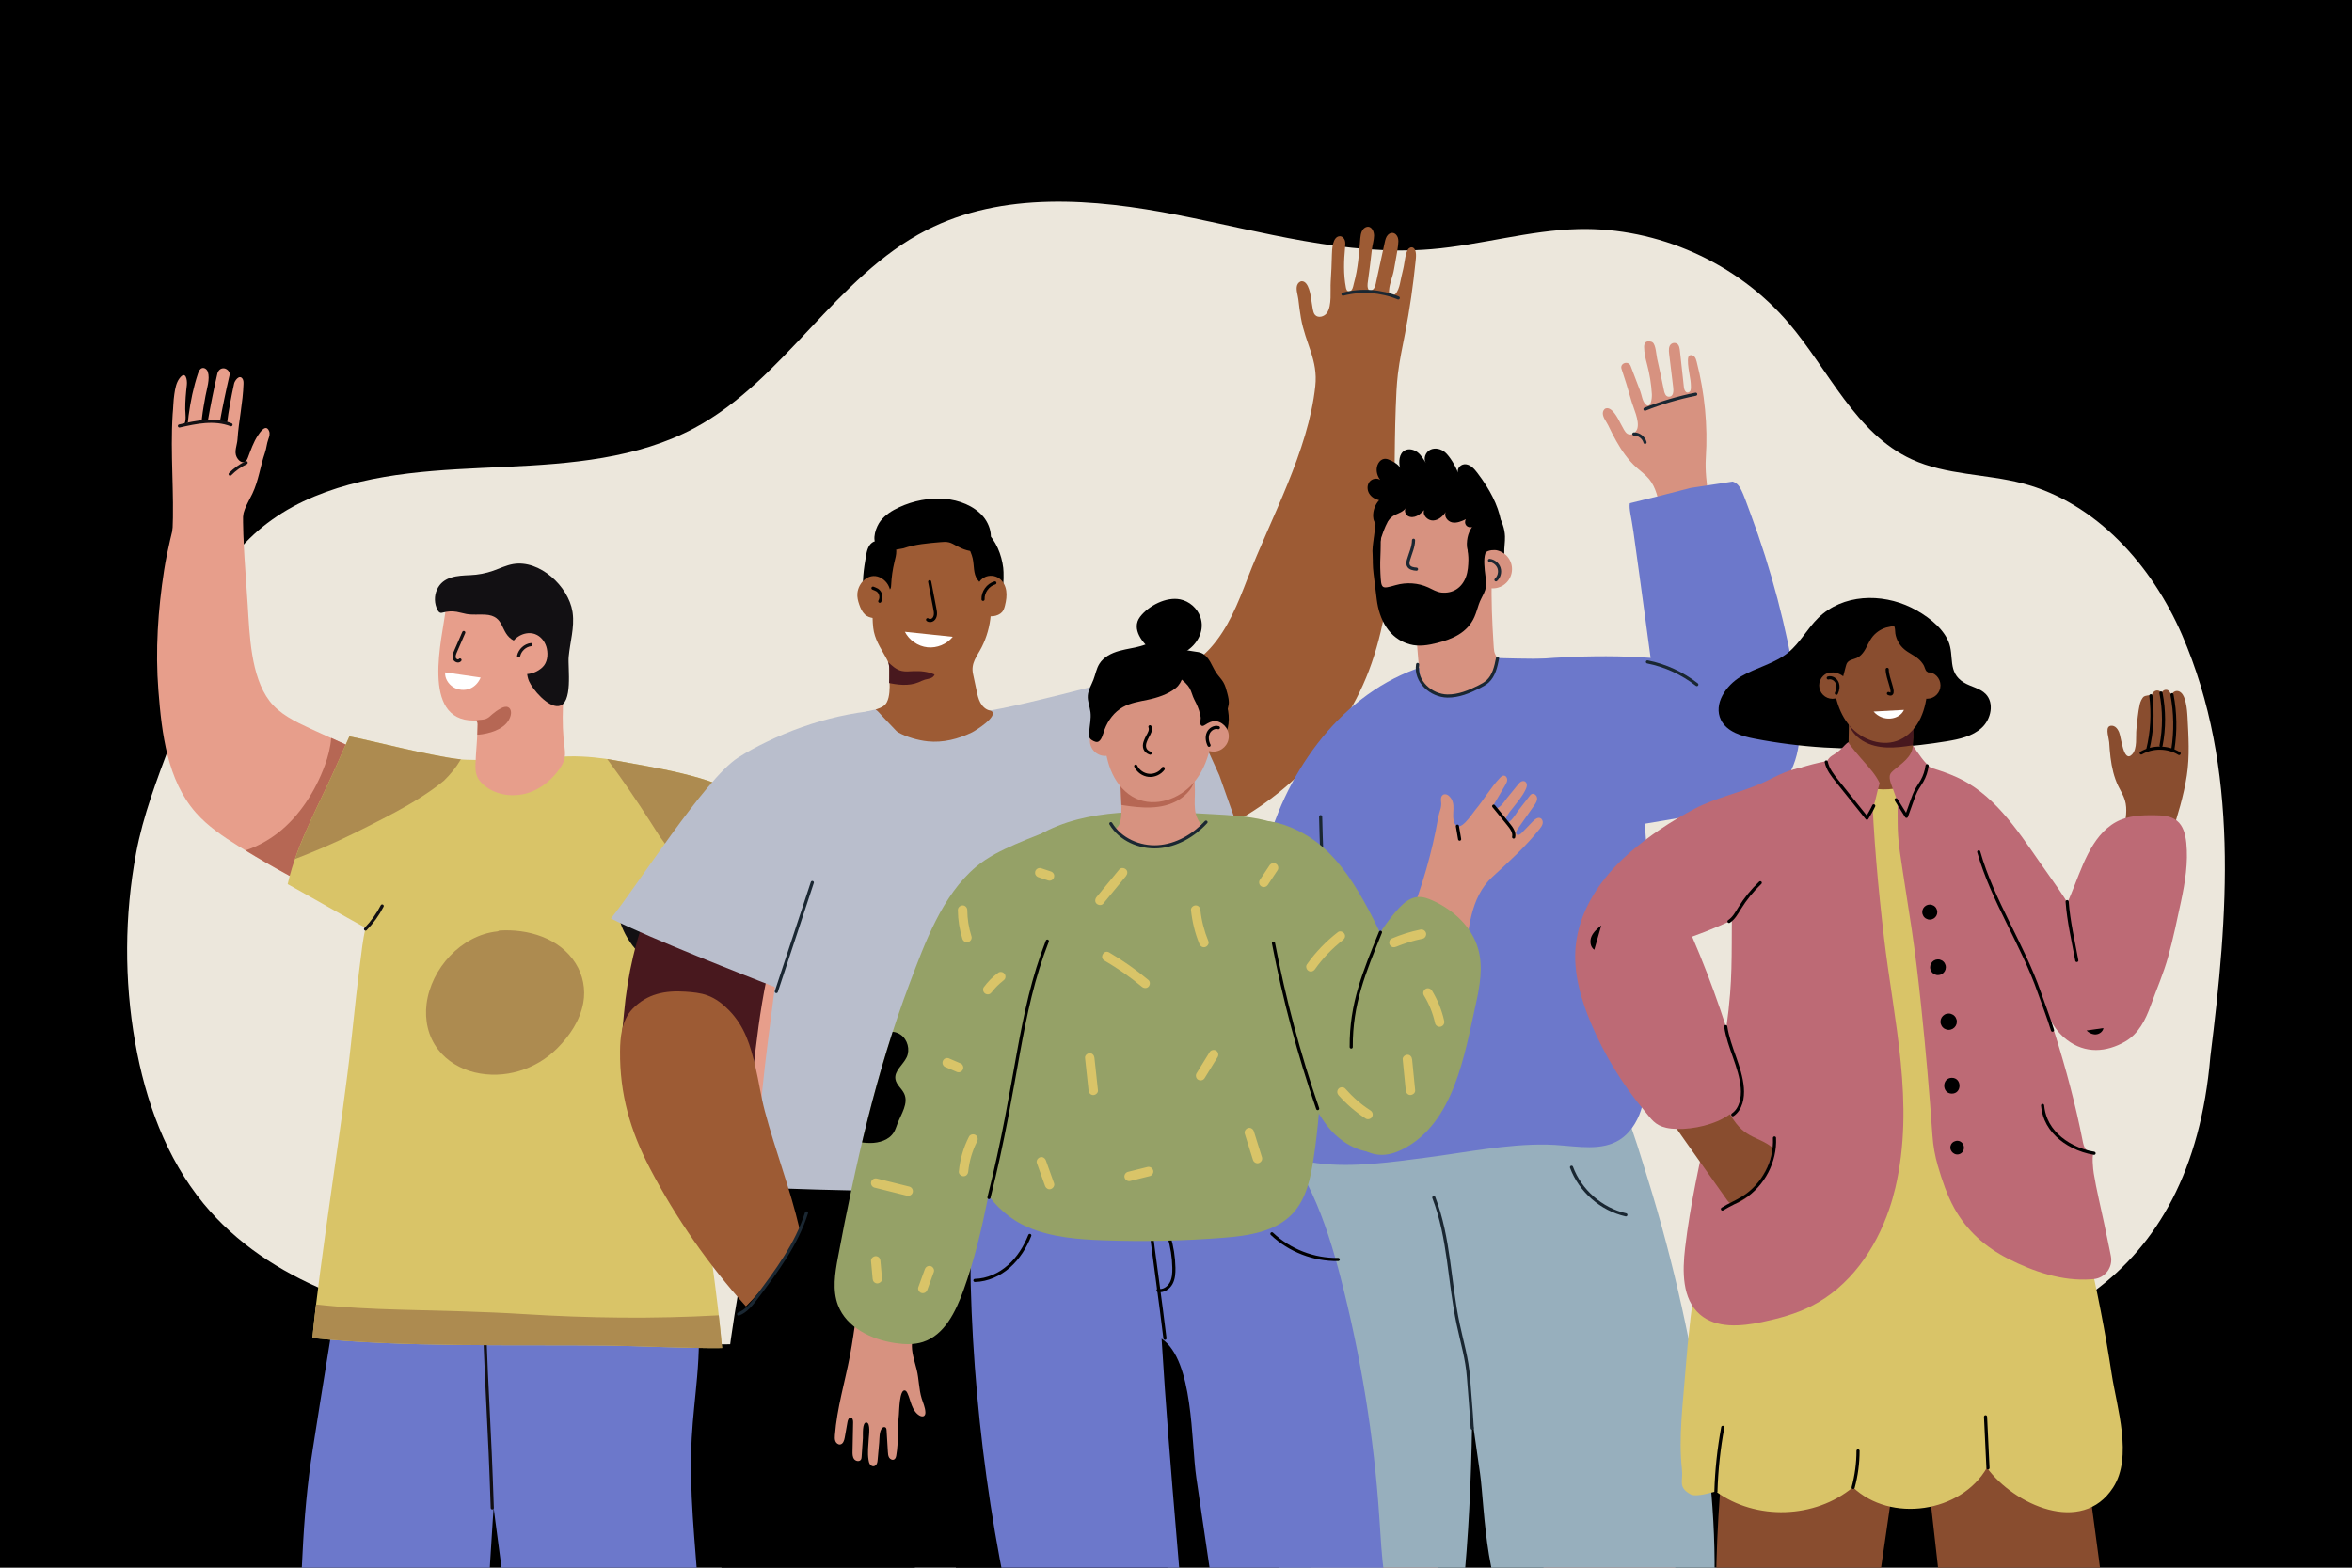 <?xml version="1.0" encoding="utf-8"?>
<!-- Generator: Adobe Illustrator 27.5.0, SVG Export Plug-In . SVG Version: 6.00 Build 0)  -->
<svg version="1.1" xmlns="http://www.w3.org/2000/svg" xmlns:xlink="http://www.w3.org/1999/xlink" x="0px" y="0px"
	 viewBox="0 0 750 500" style="enable-background:new 0 0 750 500;" xml:space="preserve">
<g id="BACKGROUND">
	<rect y="0" style="fill:#000000;" width="750" height="500"/>
</g>
<g id="OBJECTS">
	<g>
		<defs>
			<rect id="SVGID_1_" y="0" width="750" height="500"/>
		</defs>
		<clipPath id="SVGID_00000153671372299013790550000017959763938277349784_">
			<use xlink:href="#SVGID_1_"  style="overflow:visible;"/>
		</clipPath>
		<path style="clip-path:url(#SVGID_00000153671372299013790550000017959763938277349784_);fill:#ECE7DC;" d="M413.449,422.049
			c-87.169-2.936-174.955,14.8-261.262,2.221c-32.484-4.735-66.445-15.069-87.301-40.419
			c-11.949-14.523-18.524-32.845-21.788-51.366c-3.513-19.936-3.412-40.503,0.296-60.404c4.484-24.066,17.653-45.613,20.754-69.351
			c2.736-20.941,16.628-36.342,36.169-44.417c19.097-7.892,40.292-8.447,60.933-9.407c20.641-0.96,41.975-2.632,60.191-12.386
			c28.703-15.369,44.955-48.234,73.929-63.088c24.3-12.458,53.417-10.121,80.211-4.856c26.795,5.265,53.665,13.189,80.876,10.903
			c15.74-1.322,31.118-6.052,46.909-6.423c25.275-0.593,50.577,10.723,66.984,29.958c12.82,15.03,21.318,35.236,39.264,43.494
			c10.985,5.055,23.649,4.604,35.349,7.662c23.403,6.117,41.198,26.08,50.821,48.272c18.508,42.683,14.662,89.636,9.047,134.557
			C692.535,482.072,509.501,425.284,413.449,422.049z"/>
		<g style="clip-path:url(#SVGID_00000153671372299013790550000017959763938277349784_);">
			<path style="fill:#121013;" d="M186.17,692.473c-5.383,1.222-11.055,1.965-15.708,4.935c-2.939,1.876-5.2,4.295-5.508,7.956
				c-0.074,0.875,0.031,1.879,0.724,2.418c0.533,0.414,1.262,0.435,1.937,0.438c5.161,0.02,10.197-0.626,15.406-0.626
				c9.327,0.081,18.656,0.437,27.981,0.244c17.036-0.352,14.483-1.042,15.495-3.423c0.728-1.714,0.558-3.658,0.376-5.511
				c-0.809-8.207-1.618-16.414-2.427-24.621c-0.697-7.067-1.718-14.811-6.959-19.601c-3.192-2.918-7.549-3.659-11.048-0.81
				c-3.285,2.674-3.379,7.8-3.262,11.779c0.118,4.004,0.671,8.032,0.107,11.998C202.021,686.516,194.158,690.66,186.17,692.473z"/>
			<path style="fill:#121013;" d="M93.637,692.473c-5.383,1.222-11.055,1.965-15.708,4.935c-2.939,1.876-5.2,4.295-5.508,7.956
				c-0.074,0.875,0.031,1.879,0.724,2.418c0.532,0.414,1.262,0.435,1.937,0.438c5.161,0.02,10.197-0.626,15.406-0.626
				c9.327,0.081,18.656,0.437,27.981,0.244c17.036-0.352,14.483-1.042,15.495-3.423c0.728-1.714,0.558-3.658,0.376-5.511
				c-0.809-8.207-1.618-16.414-2.427-24.621c-0.697-7.067-1.718-14.811-6.959-19.601c-3.192-2.918-7.549-3.659-11.048-0.81
				c-3.285,2.674-3.379,7.8-3.262,11.779c0.117,4.004,0.671,8.032,0.106,11.998C109.487,686.516,101.624,690.66,93.637,692.473z"/>
			<path style="fill:#6C78CB;" d="M164.35,367.44h-37.518c-8.414,21.846-8.384-1.526-14.463,21.089
				c-2.868,10.668-10.893,62.723-12.633,73.639c-1.763,11.055-2.729,22.227-3.27,33.404c-1.079,22.286-2.79,48.903-2.732,71.203
				c0.099,37.871,1.739,77.214,0.305,111.145c6.044,1.209,39.476,1.756,53.776-0.366c1.124-0.167,1.921-1.16,1.866-2.295
				c-0.975-20.386,6.146-196.088,9.842-216.636c4.834-26.881,12.106-29.702,8.819-56.874
				C166.994,390.606,167.847,378.314,164.35,367.44z"/>
			<path style="fill:#6C78CB;" d="M222.296,439.102c0.645-7.529,0.937-15.041-0.259-22.828
				c-1.657-10.785-5.621-21.211-11.549-30.373c-4.138-6.395-9.49-12.371-16.551-15.227c-6.546-2.648-14.145-2.317-20.629,0.479
				c-23.377,10.08-19.205,41.161-20.157,61.981c-0.738,16.127,6.622,63.481,8.407,80.092
				c6.904,64.234,18.113,111.542,22.204,165.627c7.016,0.301,14.416-0.315,21.469-0.774c7.718-0.502,22.049-1.32,29.481-3.444
				c2.242-0.815,0.105-28.885-0.018-32.126c-0.41-10.793-1.172-21.57-2.069-32.333c-1.838-22.067-4.318-44.08-5.759-66.179
				c-0.772-11.841-3.281-23.535-4.077-35.332c-1.129-16.739-3.126-33.169-2.214-50.036
				C220.935,451.987,221.745,445.539,222.296,439.102z"/>
			<path style="fill:none;stroke:#121013;stroke-linecap:round;stroke-linejoin:round;stroke-miterlimit:10;" d="M156.974,480.924
				c-0.931-28.254-1.618-32.281-2.549-60.535"/>
			<g>
				<path style="fill:#E79E8B;" d="M240.148,376.159c3.746,10.163,7.265,20.519,8.736,31.292c0.589,4.309,1.468,9.451,0.687,13.715
					c-0.963,5.254-3.799,10.747-5.583,15.793c-0.712,2.014-0.801,6.564,2.392,4.818c1.132-0.619,2.408-8.488,4.794-4.644
					c0.373,0.602,0.473,1.329,0.554,2.032c0.422,3.659,0.404,7.332,0.839,10.979c0.338,2.831,0.434,5.745,1.493,8.392
					c1.059,2.647,3.375,5.038,6.223,5.169c2.607,0.12,4.998-1.708,6.284-3.979c1.285-2.272,1.67-4.929,1.964-7.523
					c1.194-10.545,0.848-21.172,0.868-31.773c0.042-21.705-4.974-61.684-8.883-77.735c-2.754-11.307-6.114-22.466-10.067-33.411
					c-3.485-9.65-6.299-19.8-12.521-28.112c-4.04-5.397-9.443-9.959-15.86-12.027c-3.622-1.167-7.871-1.423-10.976,0.778
					c-2.978,2.111-4.18,5.948-4.628,9.57c-1.693,13.677,4.555,26.928,10.294,39.457c7.436,16.234,14.278,32.74,20.509,49.474
					C238.226,370.999,239.196,373.576,240.148,376.159z"/>
				<path style="fill:#E79E8B;" d="M84.484,144.405c-1.487,4.311-2.022,8.9-4.009,13.057c-0.791,1.654-1.742,3.235-2.401,4.946
					c-1.453,3.771-0.897,7.344-0.404,11.147c-7.662-0.674-15.193-2.082-22.667-3.817c0.597-12.512-0.743-25.029,0.049-37.617
					c0.223-2.174,0.207-4.244,0.541-6.426c0.272-1.771,0.576-3.623,1.657-5.052c1.958-2.59,2.513,0.507,2.327,2.122
					c-0.298,2.588-0.529,5.175-0.507,7.783c0.007,0.855,0.477,4.311-0.491,4.757c0.422-0.194,0.857-0.366,1.31-0.494
					c0.08-0.774,0.153-1.549,0.257-2.32c0.61-4.549,1.527-8.971,2.981-13.338c0.242-0.727,0.597-1.549,1.337-1.748
					c0.767-0.207,1.557,0.431,1.809,1.184c0.757,2.258-0.347,5.492-0.754,7.731c-0.416,2.289-0.835,4.566-1.108,6.878
					c-0.044,0.371-0.072,0.743-0.111,1.114c0.65,0.004,1.301,0.026,1.951,0.067c0.882-5.071,1.891-10.118,3.041-15.136
					c0.237-1.034,1.006-1.873,2.156-1.755c0.952,0.098,1.998,1.115,1.755,2.156c-1.169,5.006-2.214,10.04-3.138,15.097
					c0.779,0.104,1.569,0.24,2.309,0.481c0.519-4.323,1.353-8.632,2.273-12.876c0.2-0.921,1.619-2.938,2.634-1.628
					c0.372,0.481,0.384,1.141,0.366,1.749c-0.178,5.934-1.533,11.77-1.919,17.691c-0.123,1.883-1.159,3.883-0.249,5.65
					c0.888,1.724,2.685,2.441,3.528,0.262c0.938-2.429,1.789-5.035,3.252-7.211c0.639-0.951,2.497-3.808,3.536-1.402
					c0.355,0.823,0.089,1.771-0.22,2.613C85.041,141.527,84.99,142.939,84.484,144.405z"/>
				<path style="fill:#E79E8B;" d="M150.729,255.919c-10.41-4.837-41.379-18.712-51.789-23.548c-4.799-2.23-9.793-4.612-13.002-8.82
					c-5.991-7.857-6.349-21.189-6.95-30.654c-0.635-9.991-1.59-19.981-1.482-30.002c0.006-0.524,0.042-1.045,0.057-1.569
					c-6.976,0.875-13.976,1.432-21.024,1.288c-1.48,6.364-3.191,12.701-4.195,19.158c-1.973,12.692-2.845,25.661-1.835,38.485
					c1.086,13.799,2.823,28.587,11.974,38.972c3.803,4.316,8.654,7.561,13.531,10.612c9.757,6.105,19.868,11.646,30.263,16.586
					c3.678,1.748,7.392,3.421,11.138,5.017c5.027,2.142,10.298,4.18,15.759,3.983c8.91-0.321,17.626-9.643,19.726-17.924
					C156.777,262.207,162.686,261.474,150.729,255.919z"/>
				<path style="fill:#B66754;" d="M150.729,255.919c-8.13-3.777-31.457-14.354-45.125-20.568c-0.216,2.981-0.989,5.941-2.009,8.729
					c-2.981,8.147-8.093,16.257-15.014,21.609c-3.089,2.389-6.588,4.287-10.287,5.533c9.054,5.553,18.39,10.646,27.983,15.204
					c3.678,1.748,7.391,3.421,11.138,5.017c5.027,2.142,10.298,4.18,15.759,3.983c8.91-0.321,17.626-9.643,19.726-17.924
					C156.777,262.207,162.686,261.474,150.729,255.919z"/>
				<path style="fill:#D9C468;" d="M160.096,254.485c-0.216-2.072-0.577-4.089-1.084-6.019c-0.34-1.295-0.7-2.631-1.533-3.681
					c-1.881-2.371-5.372-2.47-8.399-2.464c-7.284,0.014-32.792-6.677-37.666-7.439c-1.153,2.508-2.272,5.033-3.365,7.568
					c-5.474,12.69-13.316,26.099-16.31,39.53c10.283,5.714,20.453,11.732,30.887,17.164c7.2,3.749,14.992,1.008,21.426-3.714
					C157.243,285.747,160.096,269.699,160.096,254.485z"/>
				<path style="fill:#D9C468;" d="M193.126,429.143c-29.098-0.293-64.556,0.61-93.501-2.382
					c1.982-22.071,9.966-71.505,12.259-93.548c1.094-10.517,2.255-21.03,3.645-31.512c0.992-7.483,3.841-16.007,3.841-23.495
					c1.667-7.363,4.176-14.65,8.507-20.833c5.576-7.96,13.08-12.409,22.66-13.106c5.924-0.432,11.86-0.68,17.794-0.929
					c3.97-0.166,8.042-0.319,11.815,0.927c6.036,1.994,10.387,7.252,13.737,12.655c9.365,15.108,14.256,33.858,17.471,51.198
					c5.843,31.511,16.164,89.969,18.897,121.829C221.397,430.109,201.983,429.232,193.126,429.143z"/>
				<path style="fill:#D9C468;" d="M238.004,307.736c5.642-1.791,11.284-3.582,16.925-5.373
					c-6.987-17.017-4.182-35.882-18.158-47.843c-8.214-7.03-30.186-9.984-40.835-12.036c-6.758-1.303-22.859-2.883-28.145,2.581
					c-7.498,7.75,4.84,15.73,8.441,21.405c3.757,5.92,6.519,12.785,8.807,19.385c1.8,5.191,5.983,9.708,8.724,14.527
					c3.397,5.971,6.366,12.185,8.876,18.58C214.428,315.22,226.216,311.478,238.004,307.736z"/>
				<path style="fill:#E79E8B;" d="M177.435,246.528c-2.048,2.497-4.612,4.579-7.603,5.839c-5.119,2.158-11.505,1.6-15.663-2.084
					c-0.857-0.759-1.622-1.652-2.058-2.711c-0.498-1.21-0.536-2.555-0.493-3.863c0.139-4.29,0.661-8.329,0.686-12.638
					c0.002-0.346-0.011-0.726-0.271-0.967c-0.247-0.229-0.643-0.262-1.005-0.299c-17.012,0-9.959-26.388-8.886-35.515
					c0.231-1.965,0.548-4.106,2.003-5.446c1.751-1.613,4.429-1.454,6.809-1.398c4.465,0.105,8.938-0.502,13.39-0.151
					c7.487,0.59,15.721,5.582,16.958,13.555c0.382,2.464,0.08,5.005-0.22,7.517c-1.077,8.997-2.159,18.105-1.372,27.174
					c0.378,4.347,1.304,6.142-1.432,9.897C178.007,245.81,177.726,246.173,177.435,246.528z"/>
				<path style="fill:#121013;" d="M182.538,195.025c-1.306-8.041-10.453-16.59-18.93-15.121c-2.209,0.383-4.247,1.406-6.364,2.143
					c-2.333,0.813-4.785,1.282-7.253,1.388c-4.066,0.175-8.68,0.344-10.64,4.592c-0.947,2.053-0.877,4.547,0.184,6.543
					c0.2,0.377,0.473,0.766,0.887,0.868c0.302,0.074,0.617-0.021,0.918-0.101c1.384-0.37,2.848-0.442,4.262-0.208
					c1.07,0.177,2.107,0.526,3.177,0.706c1.925,0.324,3.896,0.092,5.846,0.186c6.715,0.323,4.595,5.956,9.291,8.331
					c1.423,0.719,2.037,0.004,3.059,1.76c1.875,3.225,0.188,7.585,1.714,11.134c1.162,2.7,6.005,8.303,9.336,7.956
					c4.822-0.502,3.006-12.346,3.308-15.671c0.427-4.703,1.904-9.383,1.27-14.062C182.584,195.321,182.561,195.173,182.538,195.025z
					"/>
				<path style="fill:#E79E8B;" d="M170.602,202.24c-2.838-1.019-6.317,0.629-7.587,3.31c-1.723,3.638-0.6,9.362,4.231,9.467
					c2.13,0.046,4.136-0.722,5.694-2.164c1.6-1.48,1.88-3.91,1.433-5.997c-0.38-1.775-1.473-3.427-3.065-4.298
					C171.079,202.432,170.843,202.326,170.602,202.24z"/>
				<path style="fill:#FFFFFF;" d="M141.965,214.452c-0.207,1.742,0.924,3.684,2.563,4.698c1.639,1.013,3.671,1.134,5.277,0.495
					c1.605-0.639,2.796-1.973,3.458-3.546L141.965,214.452z"/>
				<g>
					<defs>
						<path id="SVGID_00000055682661079724172070000017295337723648361377_" d="M177.849,247.258
							c-0.613,0.878-1.396,1.723-2.393,2.529c-2.416,1.955-5.472,3.015-8.56,3.369c-3.633,0.417-7.509-0.168-10.46-2.328
							c-5.72-4.186-4.167-13.538-4.132-19.755c0.002-0.346-0.011-0.726-0.271-0.967c-0.247-0.229-0.643-0.262-1.005-0.299
							c-9.084-0.908-12.1-9.906-11.362-17.056c0.6-5.822,2.503-11.641,4.771-17.198c0.529-1.297,1.136-2.626,2.248-3.606
							c1.843-1.623,7.778-3.675,10.262-4.568c4.639-1.667,9.074-0.418,13.265,1.22c5.605,2.191,10.219,6.631,11.09,12.252
							c0.382,2.464,0.08,5.005-0.22,7.518c-0.941,7.87-1.881,15.797-1.58,23.738C179.71,237.64,180.91,242.871,177.849,247.258z"/>
					</defs>
					<clipPath id="SVGID_00000134957562859270986350000013371615951604453266_">
						<use xlink:href="#SVGID_00000055682661079724172070000017295337723648361377_"  style="overflow:visible;"/>
					</clipPath>
					<path style="clip-path:url(#SVGID_00000134957562859270986350000013371615951604453266_);fill:#B66754;" d="M158.206,226.84
						c0.491-0.344,1.005-0.657,1.536-0.936c0.725-0.38,1.611-0.695,2.337-0.317c0.889,0.463,1.022,1.707,0.75,2.672
						c-1.065,3.788-5.444,5.352-8.946,5.904c-1.118,0.176-3.507,0.487-4.316-0.588c-1.115-1.482,1.286-3.659,2.612-3.89
						c0.947-0.165,1.95-0.074,2.84-0.435c0.773-0.313,1.372-0.932,2-1.481C157.399,227.439,157.795,227.128,158.206,226.84z"/>
				</g>
				<g>
					<defs>
						<path id="SVGID_00000060032438214219936010000013076225792496707514_" d="M189.277,366.102
							c-12.654,0.628-25.322,0.954-37.99,1.139c-6.477,0.095-12.955,0.15-19.433,0.186c-5.531,0.031-11.137,0.67-16.644,0.472
							c-0.563-0.02-1.194-0.084-1.555-0.517c-0.378-0.454-0.273-1.116-0.207-1.704c11.696-103.856-1.123-59.895,5.445-88.907
							c1.667-7.363,4.176-14.65,8.507-20.833c5.576-7.96,13.08-12.408,22.66-13.107c5.924-0.431,11.86-0.68,17.794-0.928
							c3.969-0.166,8.042-0.319,11.815,0.927c6.036,1.994,10.387,7.251,13.737,12.655c9.365,15.108,14.256,33.858,17.471,51.197
							c3.521,18.986,5.368,38.283,5.512,57.592C207.363,365.066,198.324,365.658,189.277,366.102z"/>
					</defs>
					<clipPath id="SVGID_00000114780256649087845820000003455930416737611649_">
						<use xlink:href="#SVGID_00000060032438214219936010000013076225792496707514_"  style="overflow:visible;"/>
					</clipPath>
				</g>
				<path style="fill:none;stroke:#121013;stroke-linecap:round;stroke-linejoin:round;stroke-miterlimit:10;" d="M213.857,315.625
					c-2.518-6.543-5.036-13.086-7.554-19.63"/>
				<path style="fill:none;stroke:#121013;stroke-linecap:round;stroke-linejoin:round;stroke-miterlimit:10;" d="M250.962,322.578
					c1.449,2.326,2.43,4.942,2.867,7.646"/>
				<path style="fill:none;stroke:#121013;stroke-linecap:round;stroke-linejoin:round;stroke-miterlimit:10;" d="M169.294,205.606
					c-1.87,0.239-3.51,1.743-3.91,3.586"/>
				<path style="fill:none;stroke:#121013;stroke-linecap:round;stroke-linejoin:round;stroke-miterlimit:10;" d="M116.562,296.322
					c2.122-2.174,3.917-4.667,5.304-7.37"/>
			</g>
			<path style="fill:#121013;" d="M199.508,292.497c3.011,1.056,6.022,2.112,9.034,3.169c0.029,0.06,0.06,0.12,0.091,0.179
				c0.01,0.343,2.076,9.548,2.782,13.591c-6.633-2.973-12.298-9.576-13.993-16.644C197.757,292.094,198.779,292.241,199.508,292.497
				z"/>
			<path style="fill:none;stroke:#121013;stroke-linecap:round;stroke-linejoin:round;stroke-miterlimit:10;" d="M196.8,565.043
				c-2.812,0.416-5.804-0.712-7.642-2.88"/>
			<path style="fill:none;stroke:#121013;stroke-linecap:round;stroke-linejoin:round;stroke-miterlimit:10;" d="M126.069,559.3
				c-2.867,0-5.735,0-8.602,0"/>
			<path style="fill:#AD8B50;" d="M103.301,270.212c6.343-2.73,12.498-5.849,18.635-9.007c5.556-2.859,11.05-5.901,16.136-9.545
				c1.171-0.839,2.329-1.718,3.455-2.641c2.094-2.027,3.95-4.271,5.427-6.824c-9.178-0.912-31.061-6.612-35.539-7.312
				c-1.153,2.508-2.272,5.033-3.365,7.568c-4.385,10.166-10.282,20.795-13.997,31.526
				C97.154,272.768,100.243,271.528,103.301,270.212z"/>
			<path style="fill:#AD8B50;" d="M236.772,254.52c-8.214-7.031-30.186-9.984-40.835-12.036c-0.685-0.132-1.472-0.266-2.328-0.396
				c1.369,1.845,2.725,3.699,4.054,5.574c4.391,6.198,8.556,12.543,12.604,18.962c0.578,0.799,1.161,1.595,1.729,2.402
				c4.09,5.803,7.506,12.002,10.884,18.239c0.191,0.352,0.378,0.706,0.566,1.06c0.257,0.435,0.515,0.871,0.772,1.306
				c4.473,3.095,9.271,5.727,14.273,7.849c5.194,2.205,10.576,3.85,16.061,5.004l0.379-0.12
				C247.943,285.346,250.748,266.481,236.772,254.52z"/>
			<path style="fill:#AD8B50;" d="M159.169,296.795c-0.163,0.137-0.357,0.247-0.613,0.274
				c-11.518,1.201-21.116,11.876-22.536,23.131c-0.644,5.106,0.487,10.361,3.641,14.482c2.893,3.78,7.119,6.251,11.711,7.357
				c9.433,2.273,19.512-0.862,26.294-7.666c3.98-3.993,7.303-8.895,8.326-14.526c0.792-4.356-0.09-8.858-2.448-12.6
				C178.444,299.152,168.342,296.178,159.169,296.795z"/>
			<path style="fill:#AD8B50;" d="M167.063,419.117c-13.243-0.827-26.477-1.054-39.738-1.419
				c-8.859-0.244-17.738-0.661-26.547-1.659c-0.479,4.004-0.877,7.637-1.154,10.721c28.946,2.992,64.403,2.088,93.501,2.382
				c8.857,0.089,28.271,0.966,37.126,0.804c-0.277-3.223-0.634-6.729-1.053-10.441C208.508,420.665,187.75,420.409,167.063,419.117z
				"/>
			<path style="fill:none;stroke:#121013;stroke-linecap:round;stroke-linejoin:round;stroke-miterlimit:10;" d="M78.493,147.578
				c-1.896,0.907-3.631,2.148-5.102,3.648"/>
			<path style="fill:none;stroke:#121013;stroke-linecap:round;stroke-linejoin:round;stroke-miterlimit:10;" d="M73.664,135.46
				c-2.596-1.009-5.445-1.23-8.223-1.028c-2.778,0.202-5.508,0.812-8.226,1.42"/>
			<path style="fill:none;stroke:#121013;stroke-linecap:round;stroke-linejoin:round;stroke-miterlimit:10;" d="M147.882,201.73
				c-0.874,2.014-1.747,4.027-2.621,6.04c-0.305,0.703-0.615,1.487-0.372,2.214c0.243,0.727,1.342,1.142,1.788,0.519"/>
		</g>
		<g style="clip-path:url(#SVGID_00000153671372299013790550000017959763938277349784_);">
			<path style="fill:#9D5B34;" d="M385.996,206.66c-8.399,9.318-20.203,9.665-30.324,15.557c-9.539,5.553-10.28,19.278-6.844,29.928
				c3.119,9.669,12.059,17.868,22.219,17.833c3.914-0.014,7.73-1.189,11.387-2.581c24.083-9.167,44.847-29.246,54.053-53.445
				c9.844-25.876,7.553-56.702,8.582-83.985c0.135-3.591,0.271-7.186,0.696-10.754c0.522-4.382,1.476-8.698,2.311-13.031
				c1.461-7.583,2.559-15.234,3.334-22.917c0.115-1.136,0.431-3.489-0.772-4.24c-0.557-0.348-1.337,0-1.682,0.559
				c-0.379,0.613-0.624,1.45-0.81,2.345c-0.278,1.336-0.424,2.801-0.688,3.845c-0.4,1.579-0.724,3.174-1.061,4.767
				c-0.22,1.039-0.712,2.504-1.478,3.284c-0.428,0.437-1.202,0.599-1.645,0.178c-0.346-0.329-0.371-0.866-0.341-1.343
				c0.145-2.33,1.227-4.489,1.587-6.756c0.41-2.581,1.002-5.117,1.3-7.722c0.09-0.785,0.164-1.597-0.066-2.354
				c-0.23-0.757-0.839-1.452-1.624-1.544c-0.564-0.066-1.135,0.191-1.534,0.595c-0.632,0.639-0.849,1.568-1.039,2.446
				c-0.601,2.771-1.202,5.543-1.803,8.314c-0.301,1.386-0.601,2.771-0.902,4.157c-0.21,0.972-0.349,2.149-1.304,2.718
				c-1.408,0.839-1.561-1.272-1.445-2.058c0.545-3.703,0.945-7.395,1.388-11.083c0.169-1.408,0.636-2.778,0.665-4.205
				c0.025-1.251-0.725-3.162-2.326-2.806c-0.725,0.161-1.286,0.766-1.59,1.443c-0.303,0.678-0.388,1.43-0.47,2.167
				c-0.394,4.741-0.717,9.746-2.018,14.323c-0.199,0.7-0.302,1.671-0.778,2.24c-0.259,0.31-0.697,0.508-1.076,0.366
				c-0.46-0.172-0.626-0.726-0.719-1.208c-0.81-4.21-0.665-8.548-0.255-12.816c0.072-0.746,0.149-1.519-0.089-2.231
				c-0.238-0.711-0.886-1.345-1.635-1.308c-2.301,0.115-2.444,4.274-2.478,5.821c-0.064,2.908-0.192,5.815-0.384,8.717
				c-0.183,2.763,0.439,7.553-1.189,9.917c-0.84,1.22-2.816,1.756-3.804,0.652c-0.428-0.478-0.575-1.137-0.708-1.765
				c-0.481-2.282-0.604-6.345-2.107-8.227c-0.337-0.421-0.83-0.757-1.37-0.752c-0.711,0.007-1.305,0.612-1.531,1.286
				c-0.458,1.364,0.235,3.092,0.393,4.48c0.227,1.992,0.475,3.983,0.824,5.957c1.475,8.334,5.482,13.312,4.577,21.738
				c-2.232,20.783-14.147,41.983-21.607,61.32C394.786,192.347,391.638,200.401,385.996,206.66z"/>
			<path style="fill:none;stroke:#1A2732;stroke-linecap:round;stroke-linejoin:round;stroke-miterlimit:10;" d="M445.877,95.02
				c-5.54-2.285-11.828-2.711-17.626-1.196"/>
			<path d="M235.535,411.436c1.557-9.016,13.177-46.857,19.438-53.528c4.294-4.576,10.195-7.234,15.931-9.778
				c8.987-3.986,18.129-8.017,27.875-9.306c13.845-1.831,28.267,2.206,39.504,10.498c12.218,9.016,19.722,21.723,22.444,36.34
				c1.539,8.261,4.685,16.118,5.954,24.534c1.23,8.156,1.857,16.388,2.376,24.615c1.18,18.683,0.693,37.456,2.328,56.104
				c0.561,6.4,1.372,12.78,1.702,19.196c0.163,3.17,0.12,6.629-1.839,9.126c-1.079,1.376-2.625,2.295-4.164,3.124
				c-18.783,10.115-40.931,11.024-62.32,11.407c-0.009-2.255,0.036-4.511,0.069-6.766c0.193-13.14-0.422-26.064,0.303-39.079
				c0.522-9.373-2.335-18.587-2.571-27.905c-0.215-8.491-0.584-16.988-0.494-25.479c0.015-1.38-0.194-3.102-1.495-3.563
				c-3.171-1.125-2.989,3.518-2.982,5.163c0.014,3.391-0.87,6.801-1.276,10.191c-0.907,7.581-1.178,15.219-1.813,22.824
				c-0.683,8.19-2.131,16.263-2.512,24.471c-0.392,8.448-0.645,16.904-0.738,25.36c-0.037,3.165,1.173,9.991-0.904,12.248
				c-1.555,1.69-6.783,2.111-9.087,2.562c-6.259,1.227-11.938,0.245-18.201,0.056c-13.803-0.418-32.467,3.977-32.699-15.236
				C229.816,473.128,227.79,456.266,235.535,411.436z"/>
			<g>
				<path style="fill:#5A3870;" d="M278.687,235.335c-0.001,0.247-0.056,0.492-0.144,0.723c-0.126-0.083-0.259-0.156-0.393-0.228
					L278.687,235.335z"/>
				<path style="fill:#48181E;" d="M198.465,337.116c0.013,0.891,0.035,1.782,0.065,2.672c0.516,15.203,22.969,10.229,32.058,6.888
					c3.197-1.175,6.407-2.633,9.49-4.361c2.221-20.258,4.731-39.873,13.744-58.674c5.453-11.374,13.795-21.532,18.292-33.302
					c0.3-0.785,0.562-1.585,0.777-2.403c0.858-3.264,0.809-7.073-1.4-9.625c-3.5-4.045-10.011-2.781-14.971-0.777
					c-28.787,11.636-47.582,37.798-54.614,67.455c-1.429,6.025-2.399,12.156-2.941,18.324c-0.509,5.792-1.64,13.186-0.119,18.861
					c0.439,1.639,1.36,3.216,2.811,4.094"/>
				<path style="fill:#B9BECC;" d="M250.192,316.033c-14.402-5.665-41.533-16.199-55.398-23.083
					c8.025-9.854,29.901-44.445,40.538-51.294c2.963-1.908,6.01-3.525,9.173-5.059c14.549-7.057,31.078-11.089,47.293-10.289
					c1.21,0.06,2.428,0.204,3.593,0.461c-1.127,5.455-4.894,11.01-8.127,15.436c-2.498,3.42-5.252,6.667-8.052,9.833
					c-4.505,5.096-8.666,10.498-13.059,15.69C264.68,269.471,254.253,311.692,250.192,316.033z"/>
			</g>
			<path style="fill:#B9BECC;" d="M255.12,265.873c3.203-9.654,7.914-29.547,15.993-36.217c6.552-5.408,18.298-3.572,26.429-3.429
				c13.001,0.23,25.7,4.011,35.924,12.208c28.749,23.048,32.056,68.107,33.036,102.033c0.423,14.632,0.386,29.327,0.647,43.978
				c-20.597-3.688-40.976-3.969-61.815-4.208c-5.344-0.061-63.625-0.805-63.648-1.885c-0.458-20.905,2.512-40.834,5.134-61.457
				C249.018,299.596,249.484,282.861,255.12,265.873z"/>
			<g>
				<path style="fill:#5A3870;" d="M327.64,235.335c0.001,0.247,0.056,0.492,0.144,0.723c0.126-0.083,0.259-0.156,0.393-0.228
					L327.64,235.335z"/>
				<path style="fill:#B9BECC;" d="M388.816,247.299c-5.266-11.684-10.611-23.331-16.192-34.869
					c-9.604,2.756-61.195,16.73-61.689,14.34c1.127,5.455,4.894,11.01,8.127,15.436c2.498,3.42,5.252,6.667,8.052,9.833
					c4.505,5.096,8.666,10.498,13.059,15.691c6.226,7.36,0.807,18.224,11.592,16.738c1.116-0.154,2.405-0.44,3.898-0.875
					c13.958-4.071,27.446-9.729,40.162-16.779C393.4,260.343,391.115,253.818,388.816,247.299z"/>
			</g>
			<g>
				<path style="fill:#9D5B34;" d="M316.121,193.207c0.176-3.6,0.084-7.223-0.772-10.747c-0.993-4.09-2.508-6.727-5.756-9.387
					c-3.003-2.46-6.642-4.183-10.513-4.659c-11.525-1.418-19.07,8.277-20.209,18.857c-0.461,4.284-0.906,8.631-0.419,12.934
					c0.405,3.579,2.217,6.226,3.956,9.355c0.401,0.722,0.807,1.455,1,2.258c0.172,0.715,0.169,1.459,0.165,2.195
					c-0.012,2.265,0.257,4.523,0.033,6.786c-0.108,1.093-0.311,2.226-0.835,3.204c-0.635,1.185-1.832,1.713-3.049,2.124
					c-0.179,0.06-0.361,0.116-0.533,0.19c0.7,0.368,1.283,1.176,1.837,1.752c0.707,0.735,1.4,1.483,2.096,2.227
					c0.672,0.719,1.343,1.441,2.034,2.142c0.386,0.391,0.795,0.892,1.283,1.163c2.721,1.513,6.313,2.525,9.403,2.851
					c4.831,0.51,9.726-0.744,14.101-2.858c1.066-0.515,8.386-5.087,6.284-6.769c-0.184-0.147-0.43-0.182-0.659-0.235
					c-1.298-0.299-2.333-1.323-2.963-2.496c-0.63-1.173-0.915-2.496-1.191-3.798c-0.378-1.781-0.757-3.561-1.136-5.342
					c-0.749-3.522,1.257-5.572,2.753-8.518c1.622-3.194,2.608-6.709,2.894-10.28C316.005,195.176,316.073,194.193,316.121,193.207z"
					/>
				<path d="M278.158,192.312c-1.058,0.322-2.092-0.182-2.578-2.223c-0.922-3.874-0.087-8.955,0.58-12.844
					c0.267-1.555,0.673-3.249,1.947-4.18c0.305-0.223,0.657-0.393,1.033-0.431c0.858-0.088,1.754,0.022,2.554-0.045
					c1.031-0.086,1.645-0.706,2.707,0.054c0.964,0.69,1.394,1.939,1.41,3.124c0.016,1.186-0.317,2.344-0.596,3.496
					c-0.581,2.405-0.93,4.866-1.041,7.338c-0.018,0.398-0.035,0.815-0.234,1.161c-0.508,0.879-1.824,0.808-2.674,0.612
					C280.985,190.036,279.55,191.889,278.158,192.312z"/>
				<path d="M315.776,195.123c-0.929-0.07-1.802-0.814-2.142-2.19c-0.519-2.1,0.121-5.163-1.03-6.936
					c-0.262-0.403-0.614-0.74-0.901-1.126c-1.405-1.89-1.018-4.517-1.544-6.813c-0.31-1.355-0.949-2.608-1.438-3.909
					c-0.489-1.301-0.832-2.721-0.52-4.075c0.823-3.569,4.2-2.347,6.201-0.567c3.198,2.845,4.996,7.417,5.506,11.592
					C320.235,183.773,320.16,195.452,315.776,195.123z"/>
				<g>
					<path style="fill:#9D5B34;" d="M281.507,196.43c-1.447,1.208-4.4,0.808-5.686-0.417c-0.901-0.859-1.43-2.034-1.834-3.212
						c-0.388-1.132-0.685-2.324-0.587-3.517c0.307-3.756,4.135-7.134,7.816-4.785c3.264,2.082,3.327,6.123,1.972,9.41
						C282.802,194.845,282.27,195.792,281.507,196.43z"/>
					<path style="fill:none;stroke:#000000;stroke-linecap:round;stroke-linejoin:round;stroke-miterlimit:10;" d="M278.621,194.97"
						/>
					<path style="fill:none;stroke:#000000;stroke-linecap:round;stroke-linejoin:round;stroke-miterlimit:10;" d="M275.108,193.367
						"/>
				</g>
				<path style="fill:#9D5B34;" d="M311.492,189.635c-0.219-2.266,0.374-4.581,2.639-5.6c1.389-0.625,3.095-0.489,4.367,0.35
					c1.332,0.878,2.12,2.424,2.364,4.001c0.243,1.576-0.005,3.189-0.392,4.737c-0.186,0.742-0.418,1.503-0.925,2.077
					c-1.273,1.439-4.237,1.857-5.643,0.7C312.279,194.565,311.681,191.594,311.492,189.635z"/>
				<path style="fill:none;stroke:#DC8A72;stroke-linecap:round;stroke-linejoin:round;stroke-miterlimit:10;" d="M294.793,171.814
					c0.123-1.733,0.714-3.431,1.694-4.866"/>
				<path d="M312.271,175.638c-0.178,0.041-0.363,0.077-0.556,0.107c-2.312,0.356-4.644-0.508-6.693-1.638
					c-0.781-0.431-1.554-0.909-2.42-1.123c-0.905-0.224-1.853-0.145-2.782-0.065c-3.912,0.337-8.022,0.668-11.747,1.964
					c-2.31,0.436-6.65,1.442-8.451-0.735c-1.748-2.114-0.278-6.159,1.174-8.028c1.511-1.945,3.669-3.287,5.903-4.323
					c4.543-2.108,9.622-3.107,14.613-2.687c4.455,0.375,9.274,2.178,12.229,5.661C316.362,168.095,317.608,174.4,312.271,175.638z"
					/>
			</g>
			<path style="fill:#FFFFFF;" d="M303.82,203.111c-1.913,2.359-5.056,3.659-8.077,3.341c-3.02-0.317-5.824-2.243-7.205-4.947"/>
			<g>
				<defs>
					<path id="SVGID_00000021797782368467805850000003008707575207463582_" d="M316.121,193.207
						c1.638-3.159,1.706-6.734-0.772-10.747c-2.212-3.581-2.508-6.727-5.756-9.387c-3.003-2.46-6.642-4.183-10.513-4.659
						c-11.525-1.418-19.07,8.277-20.209,18.857c-0.461,4.284-0.906,8.631-0.419,12.934c0.405,3.579,2.217,6.226,3.956,9.355
						c0.401,0.722,0.807,1.455,1,2.258c0.172,0.715,0.169,1.459,0.165,2.195c-0.016,3.155-0.042,6.337-0.59,9.453
						c-0.193,1.098-0.219,2.397-0.6,3.429c-0.125,0.339-1.874,2.985-2.271,2.719c4.796,3.219,9.986,6.232,15.731,6.839
						c4.831,0.51,9.726-0.744,14.101-2.858c2.401-1.16,4.786-2.693,6.005-5.064c0.092-0.178,0.178-0.375,0.146-0.573
						c-0.046-0.274-0.298-0.455-0.521-0.62c-2.361-1.745-2.789-4.434-3.433-7.104c-0.403-1.672-0.68-3.354-0.97-5.036
						c-0.221-1.285-0.988-2.758-0.741-4.073c0.131-0.699,0.561-1.297,0.958-1.887c2.603-3.874,4.164-8.432,4.536-13.081
						C316.005,195.176,315.667,194.083,316.121,193.207z"/>
				</defs>
				<clipPath id="SVGID_00000090259604978929726420000014459606369292220092_">
					<use xlink:href="#SVGID_00000021797782368467805850000003008707575207463582_"  style="overflow:visible;"/>
				</clipPath>
				<path style="clip-path:url(#SVGID_00000090259604978929726420000014459606369292220092_);fill:#48181E;" d="M283.046,211.01
					c1.281,1.238,2.647,2.524,4.375,2.958c1.243,0.313,2.547,0.15,3.828,0.091c2.301-0.105,4.655,0.145,6.764,1.069
					c-0.176,0.591-0.735,0.993-1.314,1.204c-0.579,0.211-1.202,0.274-1.794,0.446c-0.708,0.206-1.36,0.564-2.042,0.843
					c-3.164,1.293-6.755,0.808-10.093,0.069c-0.527-0.117-1.156-0.344-1.24-0.877"/>
			</g>
			<path style="fill:none;stroke:#1A2732;stroke-linecap:round;stroke-linejoin:round;stroke-miterlimit:10;" d="M247.553,316.239
				c3.825-11.592,7.65-23.184,11.475-34.775"/>
			<path style="fill:none;stroke:#000000;stroke-linecap:round;stroke-linejoin:round;stroke-miterlimit:10;" d="M296.448,185.536
				c0.55,2.868,1.1,5.737,1.65,8.606c0.116,0.607,0.233,1.224,0.181,1.84c-0.052,0.616-0.296,1.242-0.783,1.624
				c-0.487,0.381-1.242,0.446-1.712,0.045"/>
			<path style="fill:#9D5B34;" d="M198.322,328.644c0.548-2.592,1.561-5.012,3.394-6.901c4.669-4.81,10.402-5.897,16.883-5.458
				c2.376,0.161,4.781,0.38,7.016,1.201c2.643,0.97,4.928,2.743,6.885,4.768c5.076,5.253,6.789,11.213,8.402,18.075
				c1.086,4.619,1.732,9.331,2.945,13.922c3.337,12.631,8.173,25.027,11.127,37.785c-0.759,1.614-1.529,3.224-2.344,4.811
				c-3.85,7.505-8.954,13.976-14.767,19.795c-11.97-13.296-22.286-28.079-30.58-43.931c-6.3-12.041-9.689-23.774-9.57-37.448
				C197.731,333.075,197.866,330.8,198.322,328.644z"/>
			<path style="fill:none;stroke:#1A2732;stroke-linecap:round;stroke-linejoin:round;stroke-miterlimit:10;" d="M257.168,386.862
				c-3.174,10.01-9.599,18.613-15.913,27.005c-1.578,2.097-3.283,4.294-5.73,5.243"/>
			<path style="fill:none;stroke:#000000;stroke-linecap:round;stroke-linejoin:round;stroke-miterlimit:10;" d="M317.245,185.918
				c-2.233,0.633-3.878,2.916-3.773,5.234"/>
			<path style="fill:none;stroke:#000000;stroke-linecap:round;stroke-linejoin:round;stroke-miterlimit:10;" d="M278.375,187.588
				c0.439,0.196,0.909,0.327,1.32,0.576c1.173,0.713,1.578,2.442,0.844,3.602"/>
		</g>
		<g style="clip-path:url(#SVGID_00000153671372299013790550000017959763938277349784_);">
			<g id="XMLID_333_">
				<g id="XMLID_335_">
					<g id="XMLID_336_">
						<g id="XMLID_337_">
							<path id="XMLID_338_" style="fill:#D79280;" d="M518.439,598.43c4.79,0.963,13.842,0.499,18.353-1.245
								c-0.926-34.55-1.852-69.1-2.778-103.65c-0.518-19.337-1.039-38.705-3.315-57.914c-1.36-11.472-3.385-23.035-7.682-33.812
								c-2.623-6.578-7.518-19.602-14.54-22.922c-22.051-10.423-38.977-10.486-37.581,1.605
								c2.692,23.319,10.934,33.894,15.423,81.758c2.829,30.16,20.154,104.649,23.457,134.765
								C509.833,597.543,514.675,597.659,518.439,598.43z"/>
						</g>
					</g>
				</g>
			</g>
			<path d="M512.47,586.194c-1.429,0.103-2.857,0.2-4.287,0.292c-0.152,5.532-5.798,9.035-10.704,11.597
				c-8.676,4.53-17.202,9.348-25.558,14.444c-1.072,0.654-2.192,1.365-2.769,2.481c-3.48,6.729,12.926,3.417,15.505,3.236
				c20.813-1.463,55.476-4.234,55.315-6.173c-0.788-9.491-2.116-18.708-2.75-28.246C528.991,584.808,520.738,585.598,512.47,586.194
				z"/>
			<g id="XMLID_328_">
				<g id="XMLID_329_">
					<g id="XMLID_330_">
						<g id="XMLID_331_">
							<path id="XMLID_332_" style="fill:#D79280;" d="M433.339,598.713c1.236,0.326,14.299,0.039,14.294,0.145
								c2.072-4.647,6.361-37.827,7.521-56.109c1.477-23.282,4.106-43.322,4.472-66.646c0.327-20.787-0.186-42.263-9.133-61.246
								c-2.308-4.897-5.288-9.709-9.86-12.873s-11.035-4.334-15.967-1.702c-6.833,3.647-8.007,12.347-8.305,19.772
								c-2.395,59.589,5.618,117.513,8.435,176.77C424.821,597.353,429.638,597.736,433.339,598.713z"/>
						</g>
					</g>
				</g>
			</g>
			<path style="fill:#97AFBD;" d="M471.96,470.024c-2.504-17.55-5.008-35.1-7.512-52.65c-0.742-5.198-1.625-10.525-2.418-15.899
				c-1.445-9.789-2.592-19.734-2.044-29.335c0.739-12.927,0.263-26.349,3.61-39.066c1.192-4.528,2.985-9.184,6.665-12.079
				c5.946-4.678,14.69-0.1,20.721,2.487c6.469,2.775,12.149,6.982,16.658,12.389c9.345,11.205,13.392,25.961,17.643,39.624
				c2.17,6.973,4.19,13.993,6.061,21.053c3.584,13.528,6.616,27.202,9.085,40.977c4.126,23.023,6.895,45.932,6.224,69.432
				c-0.039,1.371-0.144,2.88-1.103,3.86c-1.011,1.034-2.617,1.124-4.062,1.157c-9.477,0.213-18.946,0.74-28.388,1.578
				c-7.77,0.691-20.792,7.311-28.269,3.971C473.708,512.543,473.464,480.562,471.96,470.024z"/>
			<path style="fill:#97AFBD;" d="M406.687,453.689c-0.23-7.932-0.256-15.877,0.252-23.853c1.651-25.909,3.716-54.07,15.013-77.829
				c1.933-4.066,4.175-8.081,7.449-11.172c5.478-5.173,13.32-7.204,20.855-7.208c4.563-0.003,9.21,0.695,13.275,2.767
				c2.868,1.462,6.201,4.005,7.5,7.07c1.222,2.883,0.304,5.297-0.13,8.383c-1.247,8.864-3.989,18.744-3.111,27.648
				c0.928,9.408,1.516,18.785,1.613,28.243c0.367,35.846,0.51,71.056-3.63,106.782c-4.776-3.281-11.157-1.96-16.935-1.514
				c-13.93,1.076-28.268-3.735-41.72,0.038C409.102,493.133,407.26,473.449,406.687,453.689z"/>
			<path d="M460.09,197.534c-5.926-0.468-12.216-4.119-15.87-7.893c-2.869-2.962-6.065-8.373-6.511-12.516
				c-0.201-1.868,0.123-3.746,0.375-5.608c0.485-3.583,0.711-7.225,1.716-10.698c1.004-3.473,2.907-6.85,5.98-8.755
				c4.348-2.696,9.021-0.438,13.37,0.968c4.664,1.508,9.41,3.056,13.403,5.899c3.993,2.843,7.186,7.239,7.35,12.138
				c0.061,1.808-0.288,3.61-0.231,5.418c0.04,1.263,0.274,2.545-0.013,3.776c-0.208,0.892-0.679,1.698-1.155,2.48
				c-1.562,2.565-3.255,5.049-5.072,7.441c-1.674,2.204-3.5,4.372-5.875,5.793C465.32,197.315,462.742,197.743,460.09,197.534z"/>
			<path style="fill:#6C78CB;" d="M504.282,365.83c-3.659-0.188-7.463-0.723-11.165-0.775c-12.929-0.183-25.697,2.536-38.523,4.179
				c-20.252,2.593-52.542,7.988-58.707-17.751c-1.797-7.505-1.243-15.347-0.678-23.043c1.729-23.56,3.56-47.569,12.455-69.453
				c10.119-24.892,30.774-46.284,58.533-48.945c5.909-0.567,11.692-0.068,17.586-0.008c3.477,0.036,6.953,0.078,10.429,0.126
				c0.301,0.004,0.616,0.012,0.881,0.156c0.252,0.136,0.426,0.378,0.591,0.612c0.616,0.87,1.28,2.324,2.138,2.957
				c0.666,0.49,1.722,0.679,2.487,1.017c2.013,0.892,3.97,1.915,5.837,3.083c1.812,1.133,3.541,2.402,5.145,3.814
				c1.301,1.145,3.507,2.806,4.214,4.423c6.636,8.382,7.812,19.717,8.577,30.381c2.111,29.447,3.879,58.945,0.821,88.368
				c-0.428,4.117-0.945,8.326-2.813,12.019C517.91,365.256,511.37,366.194,504.282,365.83z"/>
			<path style="fill:#D79280;" d="M441.194,169.338c0.807-2.102,1.812-4.168,3.323-5.837c6.591-7.284,21.375-7.368,27.429,0.447
				c4.091,5.282,3.986,12.958,3.769,19.305c-0.074,2.161-0.099,4.308-0.086,6.448c0.022,3.479,0.145,6.956,0.322,10.43
				c0.091,1.789,0.197,3.577,0.31,5.365c0.048,0.759,0.088,1.54,0.221,2.288c0.137,0.77,0.607,1.361,0.839,2.095
				c0.233,0.739,0.102,1.542-0.085,2.294c-0.339,1.357-0.862,3.355-1.869,4.383c-0.92,0.939-2.327,1.576-3.505,2.119
				c-1.359,0.626-2.718,1.253-4.077,1.879c-0.548,0.253-1.099,0.506-1.681,0.663c-0.595,0.161-1.213,0.218-1.809,0.375
				c-0.655,0.172-1.279,0.464-1.95,0.56c-0.511,0.073-1.031,0.03-1.542-0.041c-2.08-0.289-4.135-1.093-5.755-2.447
				c-0.69-0.577-1.629-1.429-1.916-2.311c-0.332-1.019-0.352-2.268-0.492-3.332c-0.481-3.643-0.615-7.32-1.034-10.97
				c-0.058-0.509-0.128-1.033-0.389-1.473c-0.433-0.731-1.228-1.001-2-1.215c-0.688-0.19-1.349-0.494-1.967-0.86
				c-1.443-0.853-2.548-2.285-3.564-3.586c-2.22-2.842-3.696-6.256-4.363-9.793C438.268,180.522,439.151,174.663,441.194,169.338z"
				/>
			<g>
				<path style="fill:#D79280;" d="M469.876,181.517c0,3.389,2.747,6.136,6.136,6.136c3.389,0,6.137-2.747,6.137-6.136
					c0-3.389-2.748-6.136-6.137-6.136C472.624,175.381,469.876,178.128,469.876,181.517z"/>
				<path style="fill:none;stroke:#1A2732;stroke-linecap:round;stroke-linejoin:round;stroke-miterlimit:10;" d="M474.973,178.74
					c1.365,0.139,2.606,1.133,3.037,2.436c0.431,1.302,0.03,2.841-0.982,3.767"/>
			</g>
			<g>
				<defs>
					<path id="SVGID_00000127043576433426328450000004762099066631703722_" d="M475.629,189.701
						c-0.013-2.14,0.012-4.287,0.086-6.448c0.237-6.925,0.189-14.014-3.301-20.205c-3.526-6.257-9.841-7.86-16.876-6.765
						c-6.039,0.94-8.447,3.034-10.383,8.367c-2.454,6.757-3.69,12.935-3.667,20.177c0.01,3.513,0.183,7.144,1.717,10.306
						c1.534,3.161,5.149,5.782,8.652,5.521c-0.75,6.083-1.436,15.612,5.073,18.157c5.851,2.287,18.474,1.973,19.594-6.299
						c0.137-1.01,0.068-2.036,0-3.053C476.072,202.8,475.67,196.284,475.629,189.701z"/>
				</defs>
				<clipPath id="SVGID_00000119119509515994806210000004246361904974062470_">
					<use xlink:href="#SVGID_00000127043576433426328450000004762099066631703722_"  style="overflow:visible;"/>
				</clipPath>
				<path style="clip-path:url(#SVGID_00000119119509515994806210000004246361904974062470_);" d="M447.053,205.91
					c1.835,0.671,3.875-0.044,5.614-0.935c2.7-1.384,5.257-3.314,6.615-6.028c-2.44,1.2-5.156,1.834-7.874,1.839
					c-1.021,0.001-2.039-0.084-3.056-0.169c-1.411-0.119-2.821-0.237-4.232-0.355"/>
			</g>
			<path d="M473.943,154.906c-0.888-1.411-1.85-2.775-2.847-4.087c-0.936-1.232-2.067-2.515-3.598-2.731
				c-1.53-0.216-2.954,1.146-2.603,2.653c-0.674-1.961-2.559-5.172-4.098-6.488c-1.279-1.094-3.186-1.55-4.699-0.814
				c-1.513,0.736-2.322,2.815-1.429,4.242c-0.732-1.254-1.492-2.54-2.641-3.426c-1.149-0.887-2.797-1.288-4.072-0.594
				c-1.841,1.003-1.995,3.599-1.515,5.64c-0.278-1.186-2.93-2.532-3.974-2.856c-1.676-0.52-3,0.776-3.378,2.435
				c-0.33,1.45,0.144,3.008,1.039,4.196c-1.055-0.766-2.689-0.399-3.466,0.647c-0.778,1.047-0.731,2.571-0.056,3.686
				c0.675,1.115,1.887,1.838,3.159,2.122c-1.259,1.382-1.957,3.262-1.904,5.131c0.031,1.109,0.446,2.362,1.479,2.767
				s2.19-0.233,2.961-1.031c0.921-0.954,1.431-1.671,2.603-2.213c1.142-0.529,2.596-1.004,3.365-2.128
				c-0.559,0.817-0.126,2.044,0.729,2.542c0.855,0.497,1.961,0.376,2.848-0.062c0.887-0.439,1.602-1.153,2.299-1.854
				c-0.639,1.596,1.092,3.372,2.81,3.32c1.718-0.052,3.158-1.343,4.113-2.771c-0.784,1.313,0.482,3.078,1.982,3.38
				c1.5,0.302,3.006-0.363,4.392-1.012c-0.389,0.579-0.356,1.409,0.079,1.955c0.434,0.546,1.235,0.766,1.887,0.517
				c-1.42,2.065-1.957,4.716-1.452,7.171c0.186,0.905,0.523,1.809,1.16,2.479c1.621,1.705,2.951,0.696,3.918-0.74
				c1.197-1.779,2.738-1.329,4.649-1.877c1.784-0.511,1.366-3.242,1.363-4.758C479.033,164.774,476.887,159.58,473.943,154.906z"/>
			<path style="fill:none;stroke:#1A2732;stroke-linecap:round;stroke-linejoin:round;stroke-miterlimit:10;" d="M412.927,378.545
				c-2.291-15.004,2.221-30.082,4.932-45.016c1.372-7.557,2.288-15.189,3.202-22.815c1.944-16.208,0.386-33.771,0.06-50.249"/>
			<path d="M421.923,590.055c-3.055,6.24-10.133,10.726-16.452,12.77c-9.145,2.957-18.162,6.413-27.194,9.715
				c-0.964,0.352-2.022,0.789-2.447,1.723c-0.463,1.014,0.051,2.264,0.913,2.97c0.862,0.706,1.989,0.986,3.083,1.199
				c5.656,1.099,70.98-0.88,70.99-2.672c0.007-9.977,0.013-19.953,0.02-29.93c-7.442,0.361-14.885,0.721-22.327,1.082
				c-1.851,0.09-3.787,0.164-5.467-0.62C422.903,587.6,422.51,588.856,421.923,590.055z"/>
			<path style="fill:none;stroke:#1A2732;stroke-linecap:round;stroke-linejoin:round;stroke-miterlimit:10;" d="M469.462,455.498
				c-0.288-5.392-0.807-10.758-1.198-16.141c-0.438-6.016-2.035-11.123-3.295-17.053c-2.846-13.394-2.791-27.443-7.759-40.351"/>
			<path d="M437.997,182.987c0.337,2.727,0.674,5.455,1.01,8.182c0.788,6.383,3.876,12.521,10.565,14.344
				c2.856,0.778,5.821,0.292,8.635-0.424c2.36-0.6,4.746-1.382,6.845-2.641c2.265-1.358,4.054-3.259,5.111-5.688
				c0.568-1.306,0.943-2.67,1.397-4.017c0.431-1.277,1.099-2.394,1.667-3.607c1.224-2.616,0.443-4.607,0.23-7.24
				c-0.201-2.482-0.486-5.062,1.076-7.135c0.383-0.508,0.809-1.021,0.935-1.645c0.196-0.973-0.427-1.971-1.277-2.484
				c-0.85-0.513-1.877-0.631-2.869-0.654c-0.778-0.018-1.615,0.035-2.227,0.514c-0.419,0.327-0.68,0.818-0.851,1.321
				c-0.747,2.2,0.043,4.498-0.001,6.74c-0.036,1.815-0.146,3.687-0.772,5.408c-1.26,3.464-4.109,5.406-7.828,5.027
				c-1.51-0.154-2.841-1.008-4.223-1.637c-3.201-1.457-6.928-1.693-10.307-0.741c-4.66,1.313-4.661,1.316-4.927-3.729
				c-0.127-2.397-0.063-4.8,0.052-7.195c0.09-1.869-0.128-3.984,0.429-5.761c0.184-0.588,0.396-1.196,0.307-1.806
				c-0.089-0.61-0.602-1.21-1.216-1.152c-0.407,0.038-0.745,0.354-0.924,0.721c-0.18,0.367-0.229,0.781-0.276,1.187
				C437.997,173.691,437.4,178.148,437.997,182.987z"/>
			<path style="fill:none;stroke:#1A2732;stroke-linecap:round;stroke-linejoin:round;stroke-miterlimit:10;" d="M450.747,172.305
				c-0.018,2.154-1.005,4.162-1.605,6.231c-0.171,0.588-0.307,1.237-0.059,1.796c0.408,0.921,1.599,1.135,2.605,1.199"/>
			<path style="fill:none;stroke:#1A2732;stroke-linecap:round;stroke-linejoin:round;stroke-miterlimit:10;" d="M501.116,372.283
				c2.776,7.51,9.523,13.418,17.333,15.18"/>
			<path style="fill:#D79280;" d="M539.447,113.264c-0.249-0.043-0.502-0.013-0.722,0.116c-1.293,0.759,0.379,7.309,0.413,8.732
				c0.016,0.646,0.266,2.387-0.367,2.857c-1.081,0.803-1.708-0.517-1.806-1.405c-0.415-3.803-0.831-7.605-1.246-11.408
				c-0.092-0.846-0.192-2.075-0.98-2.56c-0.54-0.333-1.282-0.299-1.789,0.082c-0.888,0.667-0.842,1.99-0.709,3.092
				c0.433,3.576,0.866,7.153,1.299,10.73c0.131,1.083,0.219,3.182-1.535,3.017c-0.876-0.083-1.243-1.14-1.409-2.004
				c-0.656-3.406-1.435-6.758-2.176-10.121c-0.268-1.218-0.422-4.409-1.427-5.178c-0.324-0.248-0.749-0.319-1.157-0.335
				c-0.279-0.012-0.569,0.001-0.82,0.122c-0.555,0.267-0.747,0.967-0.747,1.583c0,1.961,0.446,3.759,0.948,5.648
				c0.823,3.096,1.335,6.274,1.525,9.472c0.083,1.396-0.372,5.022-2.141,3.101c-0.919-0.998-1.09-2.802-1.559-4.037
				c-1.021-2.681-2.044-5.36-3.067-8.04c-0.697-1.827-3.534-0.914-2.9,0.958c1.11,3.277,2.129,6.585,3.053,9.919
				c0.685,2.473,2.695,6.473,1.994,9.04c-0.362,1.324-1.926,2.398-3.128,1.734c-0.52-0.287-0.851-0.819-1.159-1.327
				c-1.119-1.849-2.47-5.366-4.359-6.552c-0.423-0.266-0.958-0.408-1.428-0.239c-0.62,0.223-0.954,0.934-0.946,1.594
				c0.017,1.333,1.151,2.633,1.714,3.799c0.808,1.673,1.634,3.339,2.543,4.959c1.749,3.115,3.805,6.097,6.478,8.495
				c1.369,1.228,2.894,2.302,4.053,3.729c2.25,2.773,2.798,6.199,3.602,9.542c0.455,1.893,0.91,3.785,1.365,5.678
				c0.622,2.587,1.281,5.255,2.884,7.378c1.603,2.123,4.418,3.571,6.953,2.766c1.54-0.489,2.758-1.737,3.494-3.176
				c0.735-1.439,1.035-3.061,1.188-4.669c0.77-8.102-1.962-16.206-1.428-24.327c0.674-10.239-0.366-20.705-2.911-30.646
				c-0.148-0.577-0.315-1.174-0.71-1.619C540.102,113.508,539.779,113.321,539.447,113.264z"/>
			<path style="fill:#6C78CB;" d="M572.714,218.915c-3.029-18.774-7.886-37.265-14.511-55.089
				c-2.656-7.144-3.228-9.424-5.705-10.239c-1.032,0.164-2.065,0.326-3.099,0.484c-3.422,0.524-6.86,1.026-10.299,1.548
				c-6.442,1.704-12.91,3.309-19.388,4.874c-0.331,1.763,0.465,4.234,1.161,9.193c2.544,18.127,4.925,36.278,7.388,54.417
				c0.861,6.343,1.745,12.77,4.212,18.677c2.467,5.907,6.745,11.333,12.659,13.784c8.975,3.72,20.178-0.764,25.107-9.136
				C575.182,239.032,574.266,228.533,572.714,218.915z"/>
			<path style="fill:#6C78CB;" d="M485.874,210.584c-3.691,0.367-7.865,1.162-9.811,4.321c-0.888,1.442-1.156,3.171-1.346,4.854
				c-1.615,14.353-11.812,38.969,6.656,46.528c6.266,2.565,13.355,1.474,20.031,0.343c15.822-2.681,31.643-5.362,47.465-8.042
				c3.999-0.678,8.065-1.377,11.69-3.197c5.815-2.92,10.063-8.771,11.039-15.205C577.023,204.418,506.16,208.566,485.874,210.584z"
				/>
			<path style="fill:none;stroke:#1A2732;stroke-linecap:round;stroke-linejoin:round;stroke-miterlimit:10;" d="M477.531,209.956
				c-0.53,2.685-1.167,5.565-3.196,7.401c-0.776,0.702-1.709,1.202-2.642,1.675c-3.169,1.607-6.577,3.01-10.13,2.962
				c-5.141-0.069-10.354-4.553-9.516-10.069"/>
			<path style="fill:none;stroke:#1A2732;stroke-linecap:round;stroke-linejoin:round;stroke-miterlimit:10;" d="M525.333,211.109
				c5.718,1.138,11.161,3.638,15.749,7.235"/>
			<path style="fill:none;stroke:#1A2732;stroke-linecap:round;stroke-linejoin:round;stroke-miterlimit:10;" d="M524.543,130.508
				c5.234-2.078,10.657-3.679,16.18-4.777"/>
			<path style="fill:none;stroke:#1A2732;stroke-linecap:round;stroke-linejoin:round;stroke-miterlimit:10;" d="M520.999,138.411
				c1.605-0.041,3.162,1.132,3.564,2.687"/>
		</g>
		<g style="clip-path:url(#SVGID_00000153671372299013790550000017959763938277349784_);">
			<g>
				<path style="fill:#894D2F;" d="M697.485,227.717c-0.113-1.596-0.314-3.189-0.798-4.711c-0.309-0.971-0.796-1.976-1.704-2.437
					c-1.057-0.536-2.24,0.115-2.545,1.211c-0.392-0.839-0.787-1.917-1.948-1.762c-0.609,0.081-1.138,0.588-1.245,1.193
					c-0.145-0.798-1.182-1.19-1.931-0.88c-0.75,0.31-1.2,1.102-1.369,1.895c0.187-0.876-2.027-0.274-2.274-0.09
					c-0.674,0.501-1.169,1.724-1.354,2.531c-0.563,2.461-0.767,5.34-1.061,7.865c-0.271,2.322,0.391,6.233-1.383,8.088
					c-2.766,2.893-3.436-5.456-4.144-7.078c-0.281-0.645-0.643-1.283-1.212-1.697c-0.569-0.413-1.389-0.547-1.977-0.161
					c-1.142,0.751-0.045,3.877,0.027,5.012c0.104,1.643,0.226,3.286,0.432,4.92c0.396,3.141,1.088,6.275,2.482,9.135
					c0.714,1.464,1.607,2.855,2.081,4.414c0.921,3.027,0.227,6.022-0.229,9.035c-0.258,1.706-0.516,3.411-0.775,5.117
					c-0.283,1.868-0.569,3.169,0.436,4.818c0.833,1.366,1.901,2.478,3.412,3.089c1.854,0.75,4.044,0.614,5.79-0.361
					c1.288-0.719,2.308-1.847,3.115-3.082c1.431-2.192,2.235-4.723,3.023-7.219c1.998-6.329,4-12.7,4.999-19.278
					c0.932-6.138,0.538-12.386,0.213-18.558C697.529,228.388,697.509,228.052,697.485,227.717z"/>
				<path style="fill:none;stroke:#000000;stroke-linecap:round;stroke-linejoin:round;stroke-miterlimit:10;" d="M685.854,221.901
					c0.727,5.739,0.391,11.61-0.986,17.228"/>
				<path style="fill:none;stroke:#000000;stroke-linecap:round;stroke-linejoin:round;stroke-miterlimit:10;" d="M689.088,221.023
					c1.084,5.522,1.092,11.254,0.023,16.779"/>
				<path style="fill:none;stroke:#000000;stroke-linecap:round;stroke-linejoin:round;stroke-miterlimit:10;" d="M692.594,221.56
					c1.102,5.762,1.196,11.716,0.277,17.51"/>
				<path style="fill:none;stroke:#000000;stroke-linecap:round;stroke-linejoin:round;stroke-miterlimit:10;" d="M694.88,240.326
					c-3.605-2.222-8.433-2.287-12.097-0.164"/>
			</g>
			<path d="M603.98,238.357c5.633-0.373,11.248-1.019,16.818-1.94c3.986-0.659,8.168-1.564,11.14-4.3
				c2.972-2.736,4.069-7.901,1.241-10.786c-1.845-1.882-4.711-2.276-6.959-3.652c-5.342-3.269-2.941-8.489-4.932-13.152
				c-2.028-4.751-7.416-8.6-11.881-10.775c-9.464-4.61-21.772-4.33-29.607,3.315c-3.495,3.411-5.793,7.961-9.575,11.051
				c-4.355,3.559-10.152,4.766-15.006,7.607c-4.854,2.841-8.937,8.843-6.443,13.884c1.894,3.829,6.592,5.191,10.787,5.998
				C574.169,238.42,589.138,239.339,603.98,238.357z"/>
			<path style="fill:#BD6A75;" d="M642.157,311.489c4.626,6.243,10.025,12.019,16.76,17.879c2.724,2.371,6.109,4.872,9.604,3.96
				c2.771-0.723,4.617-3.508,5.081-6.333c0.465-2.825-0.187-5.704-0.893-8.479c-3.911-15.367-10.401-26.931-19.538-39.619
				c-7.34-10.192-14.397-22.33-25.465-29.044c-4.809-2.917-10.286-4.503-15.692-6.059c1.84,0.529,4.257,8.879,4.873,10.632
				c1.204,3.422,1.292,6.708,2.16,10.109c2.068,8.1,6.303,15.947,9.728,23.533C632.794,296.969,636.994,304.52,642.157,311.489z"/>
			<path style="fill:#894D2F;" d="M547.212,506.023c-0.117,16.632-0.105,33.264,0.036,49.896c0.036,4.19,3.914,67.43,3.171,67.576
				c5.284-1.039,15.126,0.795,19.547-1.295c5.512-2.607,3.769-4.145,6.554-9.804c5.958-12.104,10.109-21.914,12.101-35.563
				c4.26-29.195,8.519-58.391,12.779-87.586c3.485-23.888,6.977-48.112,4.103-72.082c-1.036-8.645-17.603-13.141-24.371-12.166
				c-9.143,1.317-17.037,7.66-21.89,15.519c-4.854,7.859-6.992,17.108-8.008,26.29C549.034,466.674,547.353,486.01,547.212,506.023z
				"/>
			<path style="fill:#894D2F;" d="M611.704,443.998c-0.243-2.161-0.486-4.321-0.729-6.482c-0.96-8.531-1.638-18.094,3.782-24.752
				c6.862-8.43,23.352-8.607,32.928-5.267c8.522,2.972,9.517,6.464,11.626,15.227c4.163,17.299,5.555,35.529,7.216,53.195
				c2.055,21.868,24.864,145.007-18.791,137.698c-3.808-0.638-7.173-2.933-9.835-5.73c-8.447-8.876-10.233-21.983-11.603-34.159
				C621.433,530.484,616.569,487.241,611.704,443.998z"/>
			<path style="fill:#D9C468;" d="M665.512,397.866c-2.5-10.519-5.074-21.033-8.318-31.352c-2.486-7.909-5.39-15.699-8.958-23.176
				c-0.534-0.566-1.087-1.103-1.652-1.626c6.219-5.429-3.729-20.988-6.582-26.081c-8.981-16.034-15.26-33.404-22.28-50.388
				c-2.761-6.68-5.681-13.38-10.004-19.173c-1.19-1.595-2.587-3.186-4.484-3.787c-7.965-2.52-14.834,1.947-20.718,6.877
				c-2.284,1.913-4.583,3.842-6.467,6.149c-6.252,7.656-7.109,18.289-7.047,28.173c0.116,18.601,2.516,37.101,3.97,55.645
				c0.098,1.25,0.195,2.509,0.312,3.765c-21.776,9.942-28.313,38.243-31.912,60.83c-1.772,11.126-3.084,22.326-3.93,33.56
				c-0.758,10.067-2.24,21.229-1.108,31.29c0.44,3.906-1.377,5.701,2.712,8.006c2.035,1.147,7.922-1.026,8.177-0.839
				c12.652,9.254,31.592,8.652,43.631-1.387c12,11.413,34.476,8.143,42.726-6.217c8.621,11.758,30.288,21.711,40.25,6.291
				c6.333-9.803,1.175-25.476-0.458-36.157C671.298,424.703,668.685,411.22,665.512,397.866z"/>
			<path style="fill:#BD6A75;" d="M643.671,296.795c8.336,21.793,15.936,44.101,20.431,67.029c0.195,0.994,0.407,2.035,1.055,2.813
				c0.648,0.778,1.883,1.169,2.695,0.564c-0.99,0.738-0.393,5.875-0.197,7.046c0.441,2.634,0.953,5.277,1.542,7.889
				c1.236,5.48,2.408,10.974,3.516,16.48c0.134,0.667,0.267,1.333,0.398,2.001c0.703,3.575-1.832,6.976-5.457,7.337
				c-0.283,0.028-0.566,0.053-0.85,0.074c-9.182,0.681-18.356-2.461-26.45-6.567c-7.233-3.67-13.256-9.005-17.193-16.15
				c-2.323-4.215-3.871-8.853-5.218-13.459l-0.016-0.054c-0.915-3.122-1.483-6.334-1.71-9.58
				c-0.973-13.866-2.168-27.717-3.627-41.556c-0.862-8.18-1.8-16.326-3.018-24.464c-1.224-8.175-2.569-16.333-3.745-24.515
				c-1.157-8.051-0.417-10.712-0.905-18.834c-0.131-2.179-1.987-9.801-2.09-11.993C628.63,242.213,636.151,277.135,643.671,296.795z
				"/>
			<path style="fill:#BD6A75;" d="M602.433,385.644c-4.427,12.956-12.702,24.78-24.811,30.904
				c-4.966,2.512-10.391,3.988-15.838,5.126c-6.734,1.406-14.538,2.059-19.731-2.452c-5.713-4.963-5.59-13.742-4.707-21.258
				c3.244-27.602,12.13-53.344,14.345-81.031c1.708-21.357-2.186-42.161,7.252-61.361c3.905-7.945,16.115-11.836,27.874-13.57
				c5.179-0.764,9.851,3.153,10.031,8.385c0.558,16.269,2.022,32.507,3.919,48.676c3.126,26.639,9.899,52.947,3.621,79.766
				C603.852,381.118,603.201,383.398,602.433,385.644z"/>
			<path style="fill:#894D2F;" d="M526.321,345.708c0.628,1.504,1.356,2.972,2.131,4.405c2.697,4.986,5.981,9.626,9.256,14.252
				c4.286,6.054,8.573,12.107,12.859,18.161c0.382,0.539,0.798,1.106,1.413,1.349c0.787,0.31,1.673,0.005,2.438-0.356
				c6.647-3.137,9.016-10.195,11.008-16.757c0.041-0.136,0.082-0.281,0.046-0.419c-0.043-0.161-0.182-0.276-0.314-0.378
				c-1.175-0.903-2.455-1.669-3.806-2.277c-3.38-1.523-5.442-2.493-7.731-5.385c-3.218-4.066-4.923-9.148-7.491-13.643
				c-2.644-4.628-5.787-9.031-9.855-12.518c-2.047-1.755-4.667-3.337-7.293-2.725c-2.011,0.469-3.566,2.197-4.248,4.146
				c-0.682,1.949-0.602,4.088-0.241,6.121C524.862,341.755,525.508,343.762,526.321,345.708z"/>
			<path style="fill:#BD6A75;" d="M580.739,243.985c-3.956,0.313-7.874,0.902-11.555,2.338c-2.49,0.971-4.818,2.313-7.261,3.399
				c-7.073,3.145-14.716,4.627-21.591,8.248c-7.424,3.91-14.742,8.754-21.041,14.298c-8.745,7.697-15.805,18.053-16.854,29.656
				c-0.756,8.357,1.637,16.7,4.894,24.433c4.24,10.068,10.001,19.492,17.008,27.873c2.25,2.691,3.302,4.643,6.986,5.472
				c8.109,1.824,27.249-2.728,24.333-14.033c-4.135-16.03-9.514-31.74-16.074-46.94c10.924-3.863,21.214-9.298,31.458-14.713
				c6.252-3.305,12.616-6.692,17.549-11.76c2.973-3.053,5.362-6.672,7.003-10.605c1.416-3.393,2.99-9.146,1.773-12.806
				c-1.645-4.949-6.704-5.379-11.16-5.174C584.39,243.754,582.561,243.84,580.739,243.985z"/>
			<g>
				<path d="M576.496,215.928c-0.852-2.237,1.883-6.39,3.089-8.159c3.198-4.692,5.995-11.239,12.145-12.3
					c5.127-0.884,11.768-0.275,16.159,2.809c4.078,2.864,8.135,4.87,5.637,10.473c-0.902,2.024-2.395,3.732-4.059,5.185
					c-4.093,3.575-9.327,5.75-14.712,6.359c-5.384,0.609-10.902-0.32-15.895-2.439C577.898,217.449,576.87,216.909,576.496,215.928z
					"/>
				<path style="fill:#894D2F;" d="M610.027,235.232c-0.185,3.451-0.682,7.644,2.795,9.713c-0.821,2.385-2.765,4.285-5.033,5.389
					c-2.268,1.104-4.839,1.47-7.361,1.429c-4.649-0.076-9.444-1.629-12.592-5.05c0.266,0.289,1.201-1.628,1.248-1.798
					c0.244-0.888,0-1.76,0.042-2.656c0.079-1.694,0.32-3.339,0.333-5.055c0.037-4.751,0.144-9.503,0.469-14.244
					c1.684-2.91,6.131-4.953,9.08-5.551c6.534-1.325,10.697,3.503,11.218,8.935c0.025,0.36,0.044,0.72,0.057,1.081
					c0.003,0.561-0.029,1.124-0.105,1.684C609.884,231.273,609.967,233.212,610.027,235.232z"/>
				<path style="fill:#894D2F;" d="M613.669,214.419c0.274-0.055,0.557-0.085,0.847-0.086c2.351-0.001,4.259,1.905,4.26,4.259
					c0.001,2.354-1.903,4.263-4.255,4.264c-0.467,0-0.915-0.077-1.335-0.216C613.342,219.9,613.489,217.159,613.669,214.419z"/>
				<g>
					<defs>
						<path id="SVGID_00000093142890600446919710000009674748207743750031_" d="M589.118,234.759
							c-0.073,4.501-0.951,9.176-3.676,12.744c9.267,4.085,20.267,3.971,29.449-0.305c-3.901-2.982-5.177-8.416-4.794-13.333
							c0.153-1.973,0.528-3.932,0.529-5.911c0.003-4.056-3.078-9.148-7.073-10.466c-1.632-0.538-3.41-0.419-5.094-0.078
							c-2.563,0.52-5.087,1.586-6.922,3.462C587.873,224.615,589.194,230.068,589.118,234.759z"/>
					</defs>
					<clipPath id="SVGID_00000158708174911785871530000014961782560131680151_">
						<use xlink:href="#SVGID_00000093142890600446919710000009674748207743750031_"  style="overflow:visible;"/>
					</clipPath>
					<path style="clip-path:url(#SVGID_00000158708174911785871530000014961782560131680151_);fill:#48181E;" d="M589.666,230.008
						c4.607,0.904,8.982,2.062,13.711,1.375c1.49-0.216,4.934-1.161,6.925-2.295c-0.023,2.87-0.311,5.752-0.376,8.618
						c-5.516,0.895-11.197,1.412-15.912-1.405c-2.138-1.277-4.496-3.793-4.344-6.132L589.666,230.008z"/>
				</g>
				<path style="fill:#894D2F;" d="M614.65,219.554c-0.25,3.243-0.834,6.504-2.216,9.444c-1.382,2.94-3.626,5.552-6.56,6.913
					c-5.375,2.494-12.105,0.175-15.977-4.332c-3.872-4.507-5.282-10.705-5.33-16.665c-0.034-4.208,0.599-8.571,2.866-12.107
					c2.331-3.636,6.355-6.118,10.631-6.556c4.387-0.45,10.62,1.521,13.2,5.418C614.587,206.69,615.098,213.731,614.65,219.554z"/>
				<path style="fill:#894D2F;" d="M580.088,218.618c0.002,2.353,1.909,4.26,4.26,4.258c2.351-0.001,4.256-1.911,4.255-4.264
					c-0.002-2.354-1.909-4.26-4.26-4.258C581.991,214.356,580.086,216.265,580.088,218.618z"/>
				<path style="fill:none;stroke:#000000;stroke-linecap:round;stroke-linejoin:round;stroke-miterlimit:10;" d="M582.984,216.237
					c1.114-0.329,2.355,0.424,2.823,1.495c0.468,1.07,0.279,2.34-0.237,3.388"/>
				<path d="M594.371,207.779c-0.588,0.86-1.317,1.623-2.255,2.053c-1.049,0.481-2.379,0.574-3.054,1.511
					c-0.264,0.366-0.383,0.814-0.498,1.25c-0.27,1.031-0.54,2.063-0.811,3.094c-0.759-0.568-1.649-0.973-2.578-1.163
					c-0.801-0.165-1.525,0.081-2.324-0.135c-1.55-0.418-3.652-2.299-3.686-3.915c-0.026-1.212,0.76-2.267,1.458-3.255
					c1.626-2.301,2.966-4.797,4.593-7.096c1.627-2.3,3.599-4.443,6.115-5.69c1.098-0.545,3.567-1.592,4.766-1.482
					c0.957,0.088,1.871,0.465,2.829,0.538c0.874,0.067,1.748-0.123,2.625-0.114c3.036,0.029,6.538,2.722,8.871,4.481
					c2.557,1.927,5.112,3.989,6.773,6.725c1.004,1.654,1.537,3.442,1.572,5.358c0.009,0.532-0.33,5.018-0.133,5.102
					c-0.768-0.328-1.589-0.533-2.42-0.609c-0.6-0.055-1.373,0.133-1.856-0.301c-0.468-0.42-0.635-1.465-0.967-2.017
					c-0.429-0.715-0.968-1.364-1.596-1.913c-1.393-1.217-3.17-1.923-4.58-3.121c-1.487-1.263-2.508-3.063-2.831-4.987
					c-0.087-0.517-0.015-2.411-0.622-2.605c-0.114-0.037-0.77,0.317-0.916,0.361c-0.447,0.134-0.933,0.161-1.386,0.298
					c-1.859,0.563-3.536,1.741-4.658,3.331c-0.772,1.094-1.282,2.348-1.943,3.513C594.709,207.257,594.546,207.522,594.371,207.779z
					"/>
				<path style="fill:#FFFFFF;" d="M607.127,226.414c-1.391,3.177-6.677,3.99-9.685,0.529"/>
				<path style="fill:none;stroke:#000000;stroke-linecap:round;stroke-linejoin:round;stroke-miterlimit:10;" d="M590.943,213.424"
					/>
				<path style="fill:none;stroke:#000000;stroke-linecap:round;stroke-linejoin:round;stroke-miterlimit:10;" d="M601.786,213.487
					c0.024,1.66,0.642,3.219,1.078,4.798c0.254,0.918,1.276,3.827-0.683,2.902"/>
			</g>
			<path style="fill:none;stroke:#000000;stroke-linecap:round;stroke-linejoin:round;stroke-miterlimit:10;" d="M551.335,293.889
				c1.523-0.996,2.43-2.672,3.385-4.221c1.833-2.974,4.052-5.71,6.584-8.116"/>
			<path style="fill:none;stroke:#000000;stroke-linecap:round;stroke-linejoin:round;stroke-miterlimit:10;" d="M550.299,327.413
				c0.997,6.694,4.731,12.809,5.286,19.554c0.26,3.164-0.422,6.759-3.034,8.563"/>
			<path style="fill:#BD6A75;" d="M660.405,285.188c3.3-7.863,6.255-18.561,14.337-23.008c3.739-2.058,8.198-2.244,12.465-2.174
				c2.432,0.039,5.048,0.212,6.947,1.732c2.058,1.647,2.743,4.459,3.012,7.081c0.641,6.269-0.378,12.547-1.679,18.667
				c-1.25,5.876-2.488,11.794-4.089,17.592c-1.504,5.442-3.702,10.389-5.595,15.652c-1.61,4.476-3.853,8.998-8.13,11.463
				c-6.025,3.473-12.745,3.924-18.554-0.515c-4.316-3.298-6.798-8.402-7.612-13.594c-1.724-10.995,3.391-19.773,7.53-29.636
				C659.492,287.361,659.948,286.274,660.405,285.188z"/>
			<path style="fill:none;stroke:#000000;stroke-linecap:round;stroke-linejoin:round;stroke-miterlimit:10;" d="M630.972,271.695
				c4.445,15.653,13.939,29.413,19.299,44.777c1.554,4.452,2.828,7.595,4.225,12.099"/>
			<path style="fill:#BD6A75;" d="M582.449,242.862c0.399-0.503,0.731-1.029,1.213-1.456c0.168-0.149,0.232-0.193,0.503-0.371
				c0.235-0.153,0.475-0.297,0.713-0.445c1.073-0.667,1.992-1.456,2.859-2.371c0.385-0.407,0.771-0.812,1.196-1.178
				c0.111-0.095,0.199-0.166,0.441-0.315c0.023-0.014,0.04-0.021,0.062-0.034c-0.36,0.214,4.597,5.877,5.033,6.362
				c1.852,2.06,3.691,4.181,4.908,6.692c-1.009,3.386-1.514,6.952-2.875,10.224c-0.781,1.877-2.22-0.874-2.888-1.676
				c-1.112-1.335-2.224-2.671-3.336-4.006c-1.566-1.88-3.132-3.761-4.639-5.688c-0.753-0.963-1.492-1.937-2.208-2.928
				c-0.229-0.317-0.981-1.726-1.592-2.114C582.051,243.334,582.256,243.105,582.449,242.862z"/>
			<path style="fill:#BD6A75;" d="M603.122,246.371c0.215-0.254,0.472-0.478,0.725-0.697c2.365-2.048,6.152-4.371,6.08-7.967
				c1.673,2.495,3.846,5.816,6.266,7.596c-1.098,0.26-1.602,1.487-2.092,2.503c-0.974,2.018-2.475,3.704-3.811,5.482
				c-1.275,1.696-1.934,3.641-3.083,5.346c-0.152,0.226-0.295,0.466-0.507,0.637c-0.212,0.171-0.517,0.26-0.761,0.138
				c-0.238-0.119-0.349-0.395-0.42-0.652c-0.277-0.997-0.066-1.933-0.399-2.898c-0.402-1.163-0.84-2.313-1.229-3.48
				c-0.484-1.451-1.813-3.985-1.121-5.468C602.86,246.713,602.982,246.536,603.122,246.371z"/>
			<path style="fill:none;stroke:#000000;stroke-linecap:round;stroke-linejoin:round;stroke-miterlimit:10;" d="M597.497,257.013
				c-0.456,1.023-1.585,2.992-2.172,3.946c-3.172-3.952-6.344-7.904-9.515-11.855c-1.474-1.837-2.994-3.768-3.465-6.076"/>
			<path style="fill:none;stroke:#000000;stroke-linecap:round;stroke-linejoin:round;stroke-miterlimit:10;" d="M604.619,255.07
				c0.921,1.57,2.382,3.72,3.303,5.29c0.65-1.818,1.299-3.636,1.949-5.454c0.332-0.928,0.665-1.859,1.121-2.733
				c0.555-1.061,1.285-2.021,1.876-3.063c0.851-1.499,1.408-3.164,1.632-4.873"/>
			<path d="M613.046,290.263c0.114-0.407,0.32-0.759,0.617-1.059l0.486-0.375c0.374-0.217,0.778-0.326,1.211-0.328
				c0.33-0.013,0.638,0.056,0.924,0.207c0.297,0.097,0.555,0.262,0.772,0.496c0.234,0.217,0.399,0.475,0.496,0.772
				c0.15,0.286,0.219,0.594,0.207,0.924c-0.029,0.213-0.057,0.425-0.086,0.638c-0.114,0.406-0.32,0.759-0.617,1.059l-0.486,0.375
				c-0.374,0.217-0.778,0.326-1.211,0.328c-0.33,0.012-0.639-0.057-0.925-0.207c-0.298-0.097-0.555-0.262-0.772-0.496
				c-0.234-0.217-0.399-0.475-0.496-0.772c-0.15-0.286-0.219-0.594-0.207-0.925C612.989,290.688,613.017,290.475,613.046,290.263z"
				/>
			<path d="M615.56,307.829c0.119-0.425,0.334-0.794,0.645-1.106c0.169-0.131,0.338-0.262,0.508-0.392
				c0.391-0.227,0.813-0.341,1.266-0.342c0.345-0.013,0.667,0.059,0.966,0.216c0.311,0.101,0.58,0.274,0.807,0.519
				c0.244,0.227,0.417,0.496,0.518,0.807c0.157,0.299,0.229,0.621,0.216,0.966c-0.03,0.222-0.06,0.444-0.09,0.667
				c-0.119,0.425-0.334,0.794-0.645,1.107c-0.169,0.131-0.338,0.262-0.508,0.392c-0.391,0.227-0.813,0.341-1.266,0.342
				c-0.345,0.013-0.667-0.059-0.966-0.216c-0.311-0.101-0.58-0.274-0.807-0.518c-0.244-0.227-0.417-0.496-0.518-0.807
				c-0.157-0.299-0.229-0.621-0.216-0.966C615.5,308.274,615.53,308.052,615.56,307.829z"/>
			<path d="M618.868,325.164c0.124-0.442,0.347-0.825,0.67-1.15c0.176-0.136,0.352-0.272,0.528-0.408
				c0.407-0.236,0.845-0.354,1.316-0.356c0.359-0.014,0.694,0.061,1.004,0.224c0.323,0.105,0.603,0.285,0.839,0.539
				c0.254,0.236,0.434,0.516,0.539,0.839c0.163,0.311,0.238,0.646,0.225,1.005c-0.031,0.231-0.062,0.462-0.093,0.693
				c-0.124,0.442-0.347,0.825-0.67,1.15c-0.176,0.136-0.352,0.272-0.528,0.408c-0.407,0.236-0.845,0.354-1.316,0.356
				c-0.359,0.014-0.694-0.061-1.004-0.224c-0.323-0.105-0.603-0.285-0.839-0.539c-0.254-0.236-0.434-0.516-0.539-0.839
				c-0.163-0.311-0.238-0.645-0.224-1.004C618.806,325.625,618.837,325.395,618.868,325.164z"/>
			<path d="M622.403,343.759c3.245,0,3.251,5.044,0,5.044C619.158,348.802,619.152,343.759,622.403,343.759z"/>
			<path d="M621.99,365.441c0.043-0.157,0.107-0.313,0.191-0.468c0.409-0.748,1.31-1.204,2.153-1.121
				c2.066,0.204,2.63,3.085,0.84,4.088C623.455,368.904,621.507,367.18,621.99,365.441z"/>
			<path d="M510.617,295.141c-1.219,1.005-2.48,2.064-3.116,3.51c-0.636,1.446-0.428,3.396,0.89,4.267"/>
			<path d="M670.742,327.899c-0.168,1.108-1.258,1.93-2.376,2.012c-1.117,0.082-2.211-0.461-3.021-1.236"/>
			<path style="fill:none;stroke:#000000;stroke-linecap:round;stroke-linejoin:round;stroke-miterlimit:10;" d="M659.166,287.561
				c0.434,6.162,1.968,12.699,3.077,18.776"/>
			<path style="fill:none;stroke:#000000;stroke-linecap:round;stroke-linejoin:round;stroke-miterlimit:10;" d="M565.846,362.951
				c0.357,7.488-3.59,15.032-9.944,19.01c-2.143,1.342-4.513,2.293-6.652,3.642"/>
			<path style="fill:none;stroke:#000000;stroke-linecap:round;stroke-linejoin:round;stroke-miterlimit:10;" d="M651.335,352.576
				c0.145,1.541,0.504,3.066,1.106,4.493c1.6,3.79,4.86,6.709,8.537,8.555c2.132,1.07,4.424,1.82,6.776,2.214"/>
			<path style="fill:none;stroke:#000000;stroke-linecap:round;stroke-linejoin:round;stroke-miterlimit:10;" d="M590.929,474.404
				c1.029-3.794,1.553-7.724,1.554-11.655"/>
			<path style="fill:none;stroke:#000000;stroke-linecap:round;stroke-linejoin:round;stroke-miterlimit:10;" d="M633.922,468.188
				c-0.259-5.439-0.518-10.878-0.777-16.316"/>
			<path style="fill:none;stroke:#000000;stroke-linecap:round;stroke-linejoin:round;stroke-miterlimit:10;" d="M547.166,475.703
				c0.204-6.865,0.936-13.715,2.189-20.468"/>
		</g>
		<g style="clip-path:url(#SVGID_00000153671372299013790550000017959763938277349784_);">
			<g>
				<path style="fill:#D79280;" d="M267.907,460.695c0.932-0.131,1.295-1.262,1.459-2.189c0.296-1.672,0.591-3.343,0.887-5.015
					c0.11-0.621,0.436-1.413,1.061-1.33c0.598,0.079,0.737,0.871,0.725,1.474c-0.062,3.077-0.125,6.154-0.187,9.231
					c-0.017,0.861-0.015,1.79,0.491,2.487c0.506,0.697,1.721,0.913,2.184,0.187c0.178-0.28,0.206-0.627,0.228-0.958
					c0.133-1.971,0.266-3.942,0.399-5.916c0.058-0.889-0.292-5.193,1.181-4.971c1.307,0.198,0.752,4.141,0.699,5.021
					c-0.141,2.318-0.435,4.569-0.084,6.882c0.074,0.485,0.172,0.982,0.441,1.393c0.269,0.411,0.748,0.719,1.234,0.651
					c0.441-0.062,0.796-0.418,0.979-0.824s0.226-0.859,0.265-1.302c0.162-1.814,0.324-3.627,0.487-5.441
					c0.121-1.349-0.02-3.475,0.909-4.583c0.28-0.334,0.833-0.474,1.156-0.181c0.236,0.214,0.271,0.566,0.29,0.884
					c0.14,2.309,0.279,4.618,0.419,6.927c0.038,0.628,0.086,1.288,0.431,1.814c0.345,0.526,1.095,0.843,1.624,0.503
					c0.413-0.265,0.54-0.802,0.623-1.286c0.748-4.326,0.364-8.667,0.828-12.966c0.107-0.998,0.143-8.215,1.954-7.701
					c0.374,0.106,0.597,0.48,0.761,0.832c0.582,1.249,0.889,2.607,1.39,3.892c0.5,1.284,1.246,2.546,2.433,3.247
					c0.474,0.28,1.12,0.443,1.543,0.091c0.333-0.278,0.387-0.765,0.367-1.198c-0.072-1.498-0.738-2.893-1.18-4.326
					c-0.912-2.96-0.849-6.098-1.57-9.096c-0.71-2.953-1.798-5.669-1.504-8.783c0.474-5.015,2.065-9.853,2.903-14.82
					c0.838-4.967,0.85-10.338-1.622-14.727c-1.411-2.505-3.868-4.681-6.743-4.733c-2.83-0.051-5.331,1.967-6.875,4.339
					c-1.599,2.459-2.436,5.329-3.107,8.185c-2.011,8.562-2.709,17.355-4.354,25.984c-1.612,8.455-4.144,16.713-4.8,25.337
					c-0.05,0.657-0.087,1.34,0.16,1.951C266.638,460.273,267.255,460.786,267.907,460.695z"/>
				<path style="fill:#6C78CB;" d="M441.374,502.276c1.897,14.192,7.456,34.616-7.657,43.691c-6.198,3.722-13.834,4.21-21.025,3.472
					c-7.728-0.793-16.116-3.48-19.92-10.254c-1.762-3.139-2.316-6.791-2.84-10.352c-2.815-19.156-5.631-38.311-8.446-57.467
					c-1.732-11.782-0.803-37.403-11.082-44.413c2.547,42.199,6.929,84.546,9.887,126.788c-14.214,0.093-28.427,0.186-42.641,0.28
					c-1.611,0.01-3.373-0.03-4.659-1.07c-1.166-0.943-1.644-2.473-2.05-3.904c-12.953-45.572-20.166-92.531-21.407-139.363
					c-0.85-32.054,10.668-63.267,45.942-67.842c16.812-2.18,34.891,3.998,47.454,16.217c13.367,13.001,19.886,31.349,24.502,49.216
					c6.472,25.051,10.715,51.063,12.398,76.677C440.271,490.661,440.586,496.38,441.374,502.276z"/>
				<g>
					<path style="fill:none;stroke:#000000;stroke-linecap:round;stroke-linejoin:round;stroke-miterlimit:10;" d="M372.771,394.379
						c0.965,3.239,1.488,6.61,1.551,9.989c0.032,1.693-0.07,3.457-0.881,4.944c-0.811,1.487-2.512,2.608-4.168,2.253"/>
					<path style="fill:none;stroke:#000000;stroke-linecap:round;stroke-linejoin:round;stroke-miterlimit:10;" d="M366.581,388.976
						c1.321,11.238,3.574,26.622,4.896,37.86"/>
				</g>
				<path style="fill:#95A167;" d="M333.917,264.902c0.139-0.069,0.278-0.137,0.417-0.203c15.641-7.492,35.554-5.919,52.329-5.029
					c10.478,0.556,23.7,1.293,30.706,9.873c10.214,12.507,4.323,27.297,4.316,41.266c-0.01,19.744,0.196,38.923-2.789,58.544
					c-0.963,6.328-2.321,12.999-6.685,17.682c-5.453,5.852-14.131,7.112-22.106,7.738c-12.668,0.995-25.393,1.268-38.092,0.817
					c-8.263-0.294-16.701-0.937-24.294-4.21c-22.845-9.849-26.804-46.579-22.564-67.882c2.562-12.872,4.411-27.474,10.365-39.339
					C319.574,276.085,325.833,268.913,333.917,264.902z"/>
				<path style="fill:#95A167;" d="M338.474,294.499c0.924-7.341,0.66-14.753,0.759-22.136c0.042-3.017,0.168-6.038,0.01-9.047
					c-5.23,1.748-10.381,3.728-15.435,5.933c-4.432,1.934-8.84,4.073-12.542,7.184c-10.829,9.103-16.294,24.188-21.151,37.038
					c-10.603,28.049-17.407,58.13-22.922,87.594c-0.948,5.064-1.808,10.439,0.035,15.25c2.728,7.119,10.635,10.922,18.175,12.047
					c2.964,0.442,6.05,0.571,8.902-0.348c6.88-2.218,10.446-9.648,12.91-16.445c6.969-19.225,9.264-39.65,13.903-59.471
					C325.688,332.57,335.979,314.458,338.474,294.499z"/>
				<g>
					<g>
						<g>
							<g>
								<path d="M391.731,230.872c0.476-3.668-0.751-7.34-2.248-10.723c-1.288-2.911-2.829-5.779-5.122-7.987
									c-6.061-5.837-17.753-5.383-24.44-0.686c-4.681,3.288-9.338,5.59-6.471,12.023c1.036,2.324,2.749,4.284,4.66,5.952
									c2.91,2.542,6.412,4.594,10.099,5.777c2.581,0.828,4.697,2.784,7.458,3.11c1.899,0.224,3.812-0.159,5.737,0.025
									C386.726,238.868,390.965,236.776,391.731,230.872z"/>
								<path style="fill:#D79280;" d="M357.466,253.895c0.067,1.256,0.121,2.51,0.129,3.761c0.008,1.285,0.019,2.589-0.245,3.853
									c-0.135,0.648-0.342,1.286-0.669,1.863c-0.153,0.269-1.105,1.168-1.031,1.409c0.03,0.097,0.113,0.166,0.192,0.229
									c0.945,0.754,1.902,1.454,2.908,2.127c1.12,0.749,2.331,1.359,3.596,1.822c2.538,0.931,5.289,1.271,7.978,0.995
									c2.602-0.266,5.014-1.171,7.314-2.387c1.113-0.589,2.186-1.252,3.21-1.984c0.524-0.375,1.036-0.768,1.533-1.179
									c0.206-0.17,1.092-1.173,1.313-1.156c-0.828-0.064-1.549-1.557-1.865-2.222c-0.438-0.921-0.663-1.926-0.774-2.936
									c-0.225-2.045,0.007-4.101-0.029-6.151c-0.036-2.07-0.09-4.14-0.171-6.209c-0.041-1.035-0.088-2.069-0.143-3.103
									c-0.037-0.685,0.166-2.236-0.172-2.82c-1.934-3.34-7.038-5.686-10.423-6.372c-7.501-1.522-12.279,4.021-12.878,10.257
									c-0.029,0.413-0.05,0.827-0.065,1.24c-0.004,0.644,0.034,1.29,0.12,1.933C357.629,249.35,357.534,251.577,357.466,253.895z"
									/>
								<g>
									<path style="fill:#B66754;" d="M380.839,247.898c-5.289,1.038-10.311,2.367-15.74,1.579
										c-1.711-0.249-5.664-1.332-7.949-2.634c0.026,3.295,0.357,6.603,0.431,9.893c6.332,1.027,12.853,1.621,18.265-1.613
										c2.454-1.467,5.161-4.354,4.987-7.039L380.839,247.898z"/>
								</g>
								<path style="fill:#D79280;" d="M352.159,235.898c0.287,3.723,0.957,7.466,2.544,10.841c1.587,3.375,4.162,6.373,7.53,7.935
									c6.17,2.863,13.896,0.201,18.341-4.973c4.445-5.174,6.064-12.288,6.119-19.13c0.039-4.831-0.688-9.839-3.29-13.897
									c-2.676-4.174-7.296-7.023-12.203-7.526c-5.036-0.516-12.191,1.746-15.152,6.22
									C352.23,221.131,351.644,229.213,352.159,235.898z"/>
								<path style="fill:#D79280;" d="M391.834,234.824c-0.002,2.702-2.191,4.89-4.89,4.889c-2.699-0.002-4.886-2.193-4.884-4.895
									c0.002-2.702,2.191-4.89,4.891-4.889C389.649,229.93,391.836,232.122,391.834,234.824z"/>
								<path style="fill:#D79280;" d="M357.301,236.205c-0.002,2.702-2.191,4.89-4.89,4.889c-2.699-0.002-4.886-2.193-4.884-4.895
									c0.002-2.702,2.191-4.89,4.891-4.889C355.116,231.312,357.303,233.503,357.301,236.205z"/>
								<path style="fill:none;stroke:#000000;stroke-linecap:round;stroke-linejoin:round;stroke-miterlimit:10;" d="
									M388.509,232.09c-1.279-0.378-2.703,0.487-3.24,1.716c-0.538,1.229-0.32,2.687,0.272,3.89"/>
								<path d="M349.824,236.648c-0.635,0.048-1.68-0.535-2.102-0.949c-0.612-0.601-0.458-1.485-0.392-2.404
									c0.148-2.055,0.653-4.102,0.4-6.171c-0.216-1.771-0.983-3.486-0.853-5.265c0.13-1.794,1.149-3.381,1.795-5.06
									c0.642-1.671,0.933-3.495,1.866-5.024c1.355-2.221,3.866-3.479,6.372-4.178c2.506-0.699,5.127-0.954,7.599-1.768
									c1.797-0.591,3.643-1.487,5.491-1.082c1.019,0.223,1.91,0.825,2.75,1.444c2.084,1.537,3.338,3.123,4.195,5.539
									c0.946,2.666,0.181,5.921-1.999,7.708c-2.438,1.999-5.938,3.122-8.965,3.749c-2.699,0.559-5.492,0.979-7.899,2.33
									c-2.737,1.536-4.757,4.201-5.851,7.159C351.765,233.934,351.262,236.539,349.824,236.648z"/>
								<path d="M379.326,219.466c0.676,1.19,0.901,2.528,1.544,3.74c0.764,1.438,1.455,2.958,1.792,4.559
									c0.097,0.462,0.24,0.908,0.214,1.387c-0.026,0.487-0.152,0.966-0.133,1.456c0.014,0.359,0.152,0.764,0.488,0.89
									c0.342,0.129,0.708-0.088,1.013-0.288c1.026-0.673,2.175-1.283,3.401-1.245c0.652,0.02,1.294,0.224,1.946,0.191
									c1.968-0.097,1.653-2.315,1.826-3.687c0.072-0.57,0.272-1.117,0.365-1.685c0.201-1.232-0.116-2.483-0.43-3.691
									c-0.315-1.214-0.638-2.445-1.277-3.524c-0.61-1.03-1.482-1.878-2.164-2.862c-0.791-1.142-1.312-2.446-2.011-3.646
									c-0.7-1.2-1.642-2.341-2.939-2.839c-0.582-0.224-1.206-0.306-1.824-0.388c-3.632-0.477-7.433-1.552-11.062-0.596
									c-1.132,0.298-2.417,0.808-3.044,1.867c-0.297,0.501-0.397,1.054-0.358,1.631c0.02,0.3,0.423,2.174,0.766,2.174
									c0.148,0.258,0.331,0.505,0.581,0.665c0.375,0.239,0.844,0.249,1.287,0.274c3.649,0.208,7.181,2.014,9.5,4.859
									C379.008,218.953,379.18,219.207,379.326,219.466z"/>
								<path style="fill:none;stroke:#000000;stroke-linecap:round;stroke-linejoin:round;stroke-miterlimit:10;" d="
									M366.692,231.792c0.216,0.5,0.161,1.081-0.017,1.596c-0.177,0.515-0.467,0.982-0.726,1.461
									c-0.299,0.555-0.559,1.133-0.774,1.726c-0.589,1.619-0.105,3.077,1.594,3.638"/>
							</g>
						</g>
					</g>
					<path style="fill:none;stroke:#000000;stroke-linecap:round;stroke-linejoin:round;stroke-miterlimit:10;" d="M370.889,245.081
						c-0.004-0.087,0.104,0.048,0.053,0.118c-1.043,1.435-2.872,2.257-4.638,2.084s-3.401-1.334-4.146-2.943"/>
				</g>
				<path style="fill:#95A167;" d="M454.899,326.596c3.678,10.785,5.371,19.822-0.471,30.326
					c-3.017,5.424-8.286,9.955-14.466,10.531c-5.905,0.55-11.696-2.602-15.63-7.04c-5.349-6.033-8.052-14.347-10.964-21.721
					c-3.337-8.45-6.965-16.781-10.549-25.128c-5.676-13.218-12.879-29.263-9.479-44.014c3.116-13.517,19.967-6.37,27.437-0.246
					c6.764,5.545,11.488,13.158,15.629,20.862c4.337,8.068,7.583,16.807,12.664,24.429
					C451.484,318.217,453.437,322.309,454.899,326.596z"/>
				<path style="fill:none;stroke:#000000;stroke-linecap:round;stroke-linejoin:round;stroke-miterlimit:10;" d="M420.177,353.576
					c-5.946-17.22-10.66-34.866-14.093-52.758"/>
				<path style="fill:none;stroke:#000000;stroke-linecap:round;stroke-linejoin:round;stroke-miterlimit:10;" d="M315.362,381.944
					c9.324-37.295,9.455-58.306,18.609-81.784"/>
				<path style="fill:#D79280;" d="M491.229,260.959c-0.846-0.412-1.779,0.324-2.432,1.001c-1.178,1.222-2.357,2.444-3.535,3.666
					c-0.437,0.454-1.151,0.928-1.623,0.511c-0.452-0.399-0.125-1.135,0.221-1.628c1.77-2.518,3.54-5.036,5.309-7.554
					c0.495-0.704,1.011-1.477,0.981-2.337c-0.031-0.86-0.918-1.718-1.708-1.374c-0.304,0.133-0.521,0.405-0.724,0.668
					c-1.211,1.561-2.421,3.122-3.634,4.685c-0.545,0.705-2.657,4.472-3.755,3.464c-0.974-0.894,1.688-3.855,2.223-4.555
					c1.411-1.845,2.912-3.547,3.912-5.663c0.21-0.444,0.406-0.911,0.412-1.402c0.006-0.491-0.219-1.014-0.66-1.229
					c-0.4-0.195-0.894-0.097-1.272,0.137c-0.379,0.234-0.667,0.587-0.947,0.932c-1.147,1.414-2.294,2.828-3.441,4.242
					c-0.853,1.052-1.924,2.894-3.313,3.294c-0.419,0.121-0.956-0.072-1.06-0.495c-0.076-0.309,0.092-0.621,0.253-0.896
					c1.173-1.994,2.346-3.987,3.52-5.981c0.319-0.542,0.648-1.117,0.655-1.746c0.007-0.629-0.438-1.31-1.067-1.324
					c-0.491-0.01-0.895,0.364-1.235,0.719c-3.036,3.172-5.141,6.987-7.925,10.294c-0.942,1.119-5.055,7.756-6.584,4.118
					c-1.224-2.915,0.946-6.195-1.823-8.713c-0.495-0.45-1.279-0.657-1.843-0.297c-0.685,0.437-0.719,1.417-0.599,2.22
					c0.266,1.788-0.607,3.2-0.916,4.97c-1.94,11.112-5.102,22.003-9.25,32.516c5.976,4.443,11.907,8.957,17.935,13.331
					c0.745-9.67,1.486-20.337,8.592-26.862c5.253-4.824,10.626-9.687,15.059-15.303c0.408-0.517,0.82-1.063,0.956-1.708
					C492.046,262.017,491.821,261.247,491.229,260.959z"/>
				<path style="fill:#95A167;" d="M449.86,286.688c-1.829,0.846-3.377,2.439-4.727,4.002
					c-12.087,13.992-18.693,36.402-19.206,54.788c-0.141,5.077,0.331,10.331,2.7,14.824c2.37,4.493,6.974,8.077,12.053,8.037
					c2.271-0.018,4.491-0.74,6.521-1.758c16.456-8.251,19.848-30.404,23.401-46.34c1.286-5.77,2.36-11.837,0.769-17.53
					c-1.968-7.04-7.853-12.492-14.519-15.492c-1.491-0.671-3.089-1.248-4.721-1.133C451.329,286.142,450.573,286.358,449.86,286.688
					z"/>
				<path style="fill:none;stroke:#000000;stroke-linecap:round;stroke-linejoin:round;stroke-miterlimit:10;" d="M328.377,394.038
					c-1.477,3.714-3.648,7.203-6.644,9.849c-2.996,2.646-6.857,4.403-10.853,4.493"/>
				<path d="M376.333,191.161c2.903,0.585,5.428,2.778,6.414,5.57c2.887,8.178-8.124,16.216-14.979,11.095
					c-3.351-2.503-7.187-7.226-4.208-11.117C366.256,193.187,371.884,190.265,376.333,191.161z"/>
				<path style="fill:none;stroke:#1A2732;stroke-linecap:round;stroke-linejoin:round;stroke-miterlimit:10;" d="M354.218,262.697
					c3.007,5.047,9.182,7.747,15.044,7.363c5.862-0.384,11.321-3.535,15.303-7.854"/>
			</g>
			<path style="fill:none;stroke:#000000;stroke-linecap:round;stroke-linejoin:round;stroke-miterlimit:10;" d="M440.196,297.34
				c-5.196,12.847-9.411,22.747-9.324,36.604"/>
			<path style="fill:none;stroke:#000000;stroke-linecap:round;stroke-linejoin:round;stroke-miterlimit:10;" d="M476.307,257.117
				c1.575,1.93,3.149,3.861,4.724,5.791c0.955,1.171,1.971,2.577,1.636,4.05"/>
			<path style="fill:none;stroke:#000000;stroke-linecap:round;stroke-linejoin:round;stroke-miterlimit:10;" d="M464.732,263.495
				c0.236,1.38,0.472,2.761,0.708,4.141"/>
			<path style="fill:none;stroke:#000000;stroke-linecap:round;stroke-linejoin:round;stroke-miterlimit:10;" d="M405.58,393.519
				c5.63,5.329,13.395,8.335,21.145,8.185"/>
			<g>
				<path style="fill:#D9C468;" d="M366.228,312.587c-3.933-3.277-8.122-6.236-12.544-8.817c-1.671-0.975-3.183,1.616-1.514,2.59
					c4.201,2.452,8.2,5.234,11.937,8.348c0.622,0.518,1.512,0.609,2.121,0C366.761,314.176,366.853,313.108,366.228,312.587z"/>
				<path style="fill:#D9C468;" d="M387.745,335.066c-0.733-0.387-1.613-0.176-2.052,0.538c-1.381,2.245-2.763,4.489-4.144,6.734
					c-0.412,0.669-0.167,1.68,0.538,2.052c0.733,0.387,1.613,0.176,2.052-0.538c1.381-2.245,2.763-4.489,4.144-6.734
					C388.695,336.449,388.45,335.438,387.745,335.066z"/>
				<path style="fill:#D9C468;" d="M348.996,337.41c-0.087-0.805-0.627-1.5-1.5-1.5c-0.743,0-1.588,0.689-1.5,1.5
					c0.373,3.45,0.745,6.901,1.118,10.351c0.087,0.805,0.627,1.5,1.5,1.5c0.743,0,1.588-0.689,1.5-1.5
					C349.741,344.311,349.369,340.861,348.996,337.41z"/>
				<path style="fill:#D9C468;" d="M367.715,373.257c-0.255-0.788-1.029-1.252-1.845-1.048c-2.072,0.518-4.144,1.036-6.216,1.554
					c-0.762,0.19-1.293,1.087-1.048,1.845c0.255,0.789,1.029,1.252,1.845,1.048c2.072-0.518,4.144-1.036,6.216-1.554
					C367.428,374.912,367.96,374.015,367.715,373.257z"/>
				<path style="fill:#D9C468;" d="M402.42,369.113c-0.863-2.763-1.727-5.525-2.59-8.288c-0.234-0.748-1.056-1.303-1.845-1.048
					c-0.752,0.243-1.298,1.043-1.048,1.845c0.863,2.763,1.727,5.525,2.59,8.288c0.234,0.748,1.056,1.303,1.845,1.048
					C402.124,370.715,402.67,369.915,402.42,369.113z"/>
				<path style="fill:#D9C468;" d="M385.331,300.219c-1.299-3.179-2.2-6.602-2.554-9.958c-0.085-0.805-0.628-1.5-1.5-1.5
					c-0.745,0-1.586,0.689-1.5,1.5c0.391,3.699,1.253,7.31,2.662,10.755c0.306,0.749,0.997,1.281,1.845,1.048
					C384.993,301.87,385.639,300.974,385.331,300.219z"/>
				<path style="fill:#D9C468;" d="M406.868,275.47c-0.753-0.398-1.588-0.161-2.052,0.538c-1.033,1.556-2.066,3.112-3.098,4.668
					c-0.435,0.655-0.15,1.689,0.538,2.052c0.753,0.398,1.588,0.161,2.052-0.538c1.033-1.556,2.065-3.112,3.098-4.668
					C407.841,276.866,407.556,275.833,406.868,275.47z"/>
				<path style="fill:#D9C468;" d="M436.994,354.169c-0.76-0.496-1.505-1.014-2.231-1.559c-0.095-0.071-0.19-0.143-0.285-0.216
					c-0.018-0.014-0.037-0.029-0.054-0.042c-0.174-0.136-0.347-0.273-0.518-0.412c-0.362-0.293-0.719-0.592-1.071-0.898
					c-1.371-1.19-2.658-2.473-3.859-3.835c-0.521-0.59-1.597-0.572-2.121,0c-0.578,0.63-0.555,1.492,0,2.121
					c2.519,2.856,5.435,5.35,8.625,7.43c0.659,0.43,1.687,0.154,2.052-0.538C437.927,355.473,437.697,354.627,436.994,354.169z"/>
				<path style="fill:#D9C468;" d="M460.515,325.585c-0.754-3.397-2.08-6.674-3.888-9.646c-0.408-0.67-1.363-0.982-2.052-0.538
					c-0.673,0.434-0.975,1.335-0.538,2.052c1.724,2.834,2.86,5.662,3.586,8.929c0.17,0.767,1.101,1.289,1.845,1.048
					C460.272,327.169,460.697,326.407,460.515,325.585z"/>
				<path style="fill:#D9C468;" d="M428.704,297.815c-0.368-0.63-1.407-1.036-2.052-0.538c-3.815,2.944-7.139,6.389-9.919,10.329
					c-0.467,0.662-0.119,1.668,0.538,2.052c0.75,0.439,1.584,0.126,2.052-0.538c1.227-1.739,2.554-3.348,4.085-4.947
					c0.745-0.778,1.519-1.529,2.318-2.252c0.421-0.38,0.849-0.753,1.283-1.117c0.362-0.303,0.896-0.736,1.156-0.937
					C428.806,299.373,429.15,298.578,428.704,297.815z"/>
				<path style="fill:#D9C468;" d="M335.966,278.626c-0.218-0.339-0.512-0.561-0.897-0.689c-1.036-0.345-2.072-0.691-3.108-1.036
					c-0.358-0.119-0.837-0.035-1.156,0.151c-0.311,0.182-0.608,0.539-0.689,0.896c-0.087,0.384-0.068,0.815,0.151,1.156
					c0.218,0.339,0.512,0.561,0.896,0.69c1.036,0.345,2.072,0.691,3.108,1.036c0.358,0.119,0.837,0.035,1.156-0.151
					c0.311-0.182,0.608-0.539,0.689-0.896C336.205,279.397,336.186,278.967,335.966,278.626z"/>
				<path style="fill:#D9C468;" d="M359.046,277.29c-0.551-0.506-1.589-0.647-2.121,0c-2.417,2.935-4.834,5.87-7.252,8.806
					c-0.498,0.605-0.636,1.537,0,2.121c0.551,0.506,1.589,0.647,2.121,0c2.417-2.935,4.834-5.871,7.252-8.806
					C359.544,278.806,359.682,277.874,359.046,277.29z"/>
				<path style="fill:#D9C468;" d="M309.782,298.642c-0.895-2.863-1.302-5.435-1.332-8.379c-0.008-0.784-0.684-1.537-1.5-1.5
					c-0.806,0.036-1.509,0.659-1.5,1.5c0.032,3.105,0.513,6.213,1.44,9.176c0.234,0.748,1.056,1.303,1.845,1.048
					C309.486,300.243,310.033,299.444,309.782,298.642z"/>
				<path style="fill:#D9C468;" d="M320.427,310.741c-0.206-0.32-0.514-0.602-0.896-0.69c-0.368-0.084-0.84-0.085-1.156,0.151
					c-0.889,0.664-1.741,1.371-2.526,2.156c-0.785,0.785-1.492,1.637-2.156,2.526c-0.218,0.291-0.243,0.822-0.151,1.156
					c0.096,0.348,0.365,0.725,0.689,0.896c0.348,0.184,0.77,0.276,1.156,0.151c0.395-0.128,0.65-0.359,0.896-0.689
					c0.011-0.015,0.023-0.031,0.035-0.046c1.028-1.314,2.212-2.497,3.525-3.525c0.015-0.012,0.03-0.023,0.046-0.035
					c0.325-0.243,0.577-0.49,0.689-0.896C320.677,311.538,320.632,311.059,320.427,310.741z"/>
				<path style="fill:#D9C468;" d="M307.111,340.106c-0.112-0.345-0.34-0.747-0.689-0.896c-1.209-0.518-2.417-1.036-3.626-1.554
					c-0.172-0.11-0.358-0.169-0.558-0.178c-0.199-0.045-0.399-0.036-0.598,0.027c-0.348,0.096-0.725,0.365-0.897,0.689
					c-0.184,0.348-0.276,0.77-0.151,1.156c0.112,0.345,0.34,0.747,0.689,0.896c1.209,0.518,2.417,1.036,3.626,1.554
					c0.172,0.11,0.358,0.169,0.558,0.178c0.199,0.045,0.399,0.036,0.598-0.027c0.348-0.096,0.725-0.365,0.896-0.69
					C307.143,340.914,307.235,340.492,307.111,340.106z"/>
				<path style="fill:#D9C468;" d="M311.048,361.983c-0.671-0.393-1.681-0.185-2.052,0.538c-1.791,3.488-2.871,7.238-3.244,11.138
					c-0.077,0.808,0.745,1.5,1.5,1.5c0.875,0,1.422-0.69,1.5-1.5c0.313-3.273,1.311-6.655,2.835-9.624
					C311.956,363.315,311.774,362.407,311.048,361.983z"/>
				<path style="fill:#D9C468;" d="M289.995,378.466c-3.454-0.861-6.908-1.722-10.361-2.583c-0.785-0.196-1.627,0.253-1.845,1.048
					c-0.211,0.768,0.258,1.648,1.048,1.845c3.454,0.861,6.908,1.722,10.361,2.583c0.785,0.196,1.627-0.253,1.845-1.048
					C291.254,379.543,290.784,378.663,289.995,378.466z"/>
				<path style="fill:#D9C468;" d="M280.747,402.145c-0.037-0.406-0.143-0.764-0.439-1.061c-0.26-0.26-0.687-0.456-1.061-0.439
					c-0.752,0.034-1.576,0.663-1.5,1.5c0.173,1.899,0.345,3.799,0.518,5.698c0.037,0.406,0.142,0.764,0.439,1.061
					c0.26,0.26,0.687,0.456,1.061,0.439c0.752-0.034,1.576-0.663,1.5-1.5C281.092,405.944,280.919,404.044,280.747,402.145z"/>
				<path style="fill:#D9C468;" d="M296.739,403.807c-0.846-0.193-1.558,0.257-1.845,1.048c-0.691,1.899-1.381,3.799-2.072,5.698
					c-0.269,0.739,0.301,1.675,1.048,1.845c0.846,0.193,1.558-0.257,1.845-1.048c0.691-1.899,1.381-3.799,2.072-5.698
					C298.055,404.913,297.486,403.977,296.739,403.807z"/>
				<path style="fill:#D9C468;" d="M336.117,377.401c-0.863-2.417-1.727-4.835-2.59-7.252c-0.263-0.737-1.034-1.31-1.845-1.048
					c-0.726,0.235-1.33,1.054-1.048,1.845c0.863,2.417,1.727,4.835,2.59,7.252c0.263,0.737,1.034,1.31,1.845,1.048
					C335.796,379.011,336.4,378.192,336.117,377.401z"/>
				<path style="fill:#D9C468;" d="M450.291,337.899c-0.077-0.779-0.635-1.539-1.5-1.5c-0.746,0.033-1.583,0.664-1.5,1.5
					c0.325,3.283,0.649,6.565,0.974,9.848c0.077,0.778,0.635,1.539,1.5,1.5c0.747-0.034,1.583-0.664,1.5-1.5
					C450.94,344.464,450.616,341.181,450.291,337.899z"/>
				<path style="fill:#D9C468;" d="M454.718,297.543c-0.264-0.818-1.02-1.214-1.845-1.048c-3.144,0.635-6.181,1.613-9.134,2.86
					c-0.726,0.306-0.938,1.432-0.538,2.052c0.487,0.755,1.276,0.866,2.052,0.538c-0.106,0.045-0.074,0.032,0.096-0.039
					c0.101-0.042,0.203-0.083,0.304-0.124c0.152-0.061,0.305-0.122,0.458-0.182c0.357-0.139,0.716-0.274,1.077-0.404
					c0.695-0.251,1.397-0.485,2.104-0.702c1.44-0.442,2.902-0.809,4.378-1.107C454.441,299.233,454.956,298.277,454.718,297.543z"/>
			</g>
			<g>
				<defs>
					<path id="SVGID_00000075158674500083042430000009380860674682249646_" d="M338.474,294.499
						c0.924-7.341,0.66-14.753,0.759-22.136c0.042-3.017,0.168-6.038,0.01-9.047c-5.23,1.748-10.381,3.728-15.435,5.933
						c-4.432,1.934-8.84,4.073-12.542,7.184c-10.829,9.103-16.294,24.188-21.151,37.038c-10.603,28.049-17.407,58.13-22.922,87.594
						c-0.948,5.064-1.808,10.439,0.035,15.25c2.728,7.119,10.635,10.922,18.175,12.047c2.964,0.442,6.05,0.571,8.902-0.348
						c6.88-2.218,10.446-9.648,12.91-16.445c6.969-19.225,9.264-39.65,13.903-59.471
						C325.688,332.57,335.979,314.458,338.474,294.499z"/>
				</defs>
				<clipPath id="SVGID_00000154411164705006490890000002184606611052808582_">
					<use xlink:href="#SVGID_00000075158674500083042430000009380860674682249646_"  style="overflow:visible;"/>
				</clipPath>
				<path style="clip-path:url(#SVGID_00000154411164705006490890000002184606611052808582_);" d="M279.796,330.66
					c1.905-1.906,5.209-2.193,7.414-0.643c2.205,1.55,3.054,4.756,1.905,7.193c-1.142,2.425-4.006,4.32-3.588,6.968
					c0.288,1.823,2.073,3.015,2.827,4.699c1.363,3.045-0.929,6.344-2.15,9.449c-0.37,0.94-0.648,1.925-1.169,2.79
					c-1.492,2.477-4.654,3.44-7.546,3.435c-2.892-0.005-5.74-0.764-8.631-0.811c-2.891-0.046-6.063,0.816-7.659,3.227"/>
			</g>
		</g>
	</g>
</g>
</svg>
